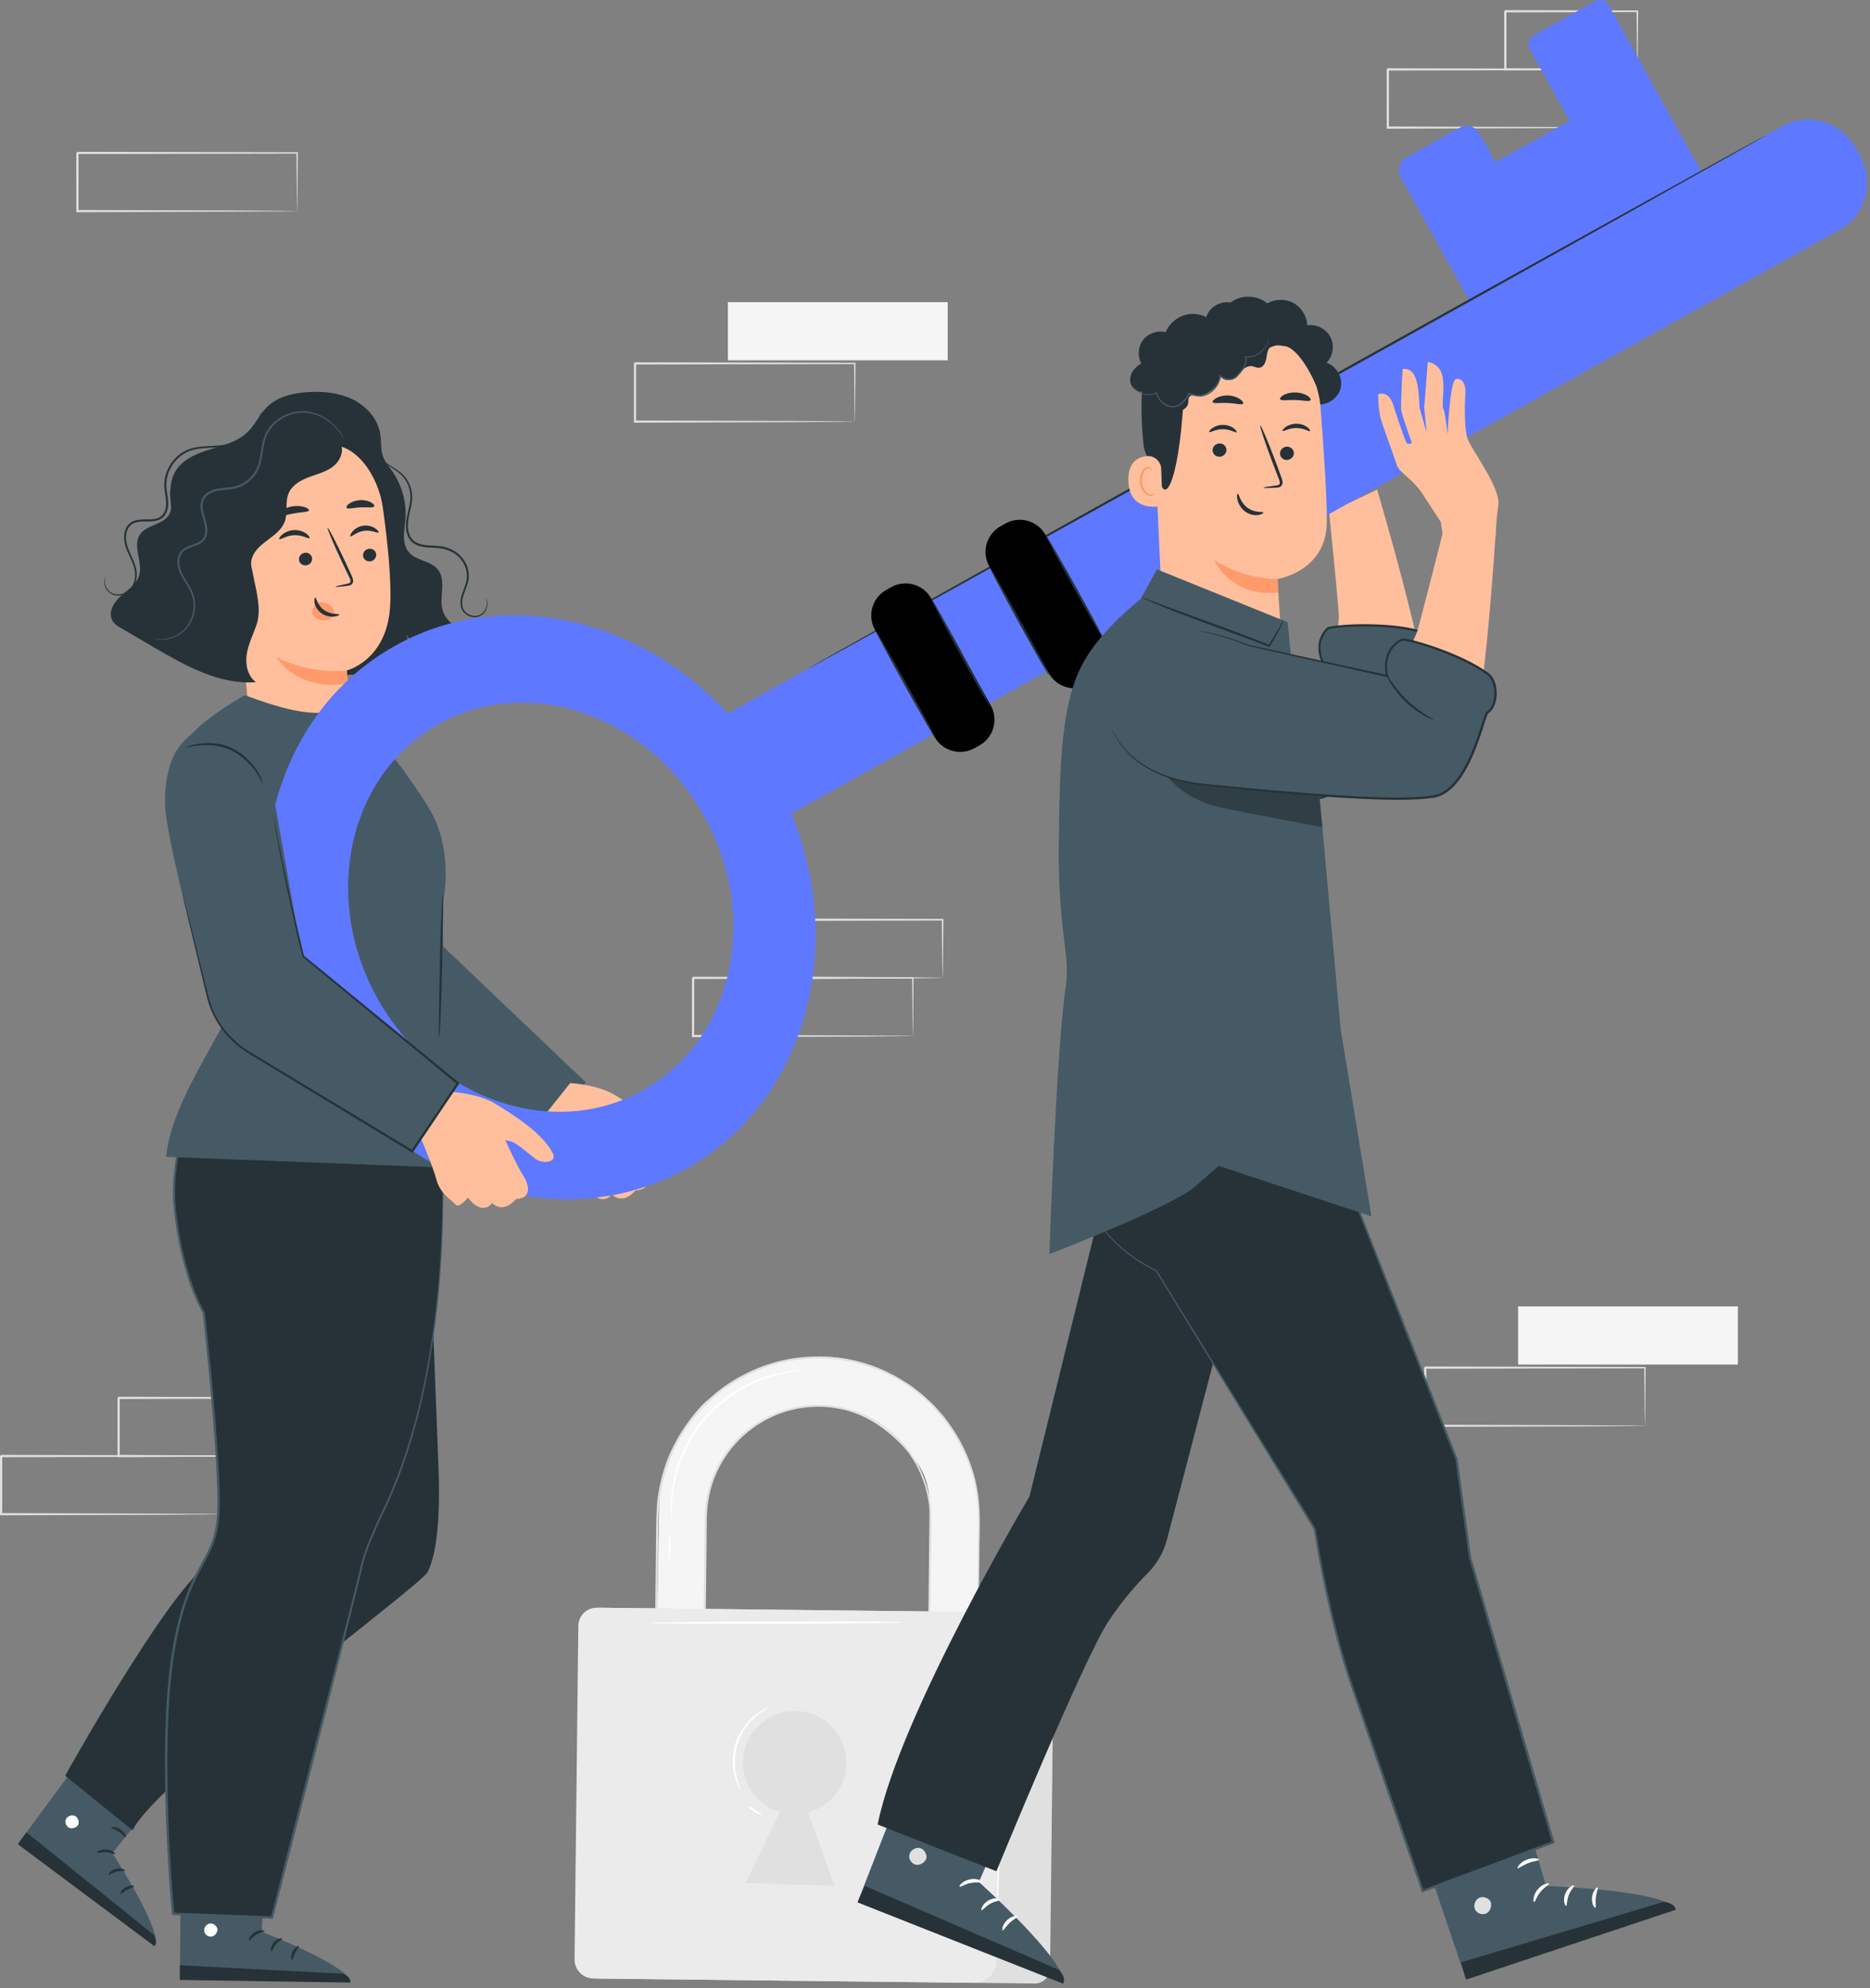 <svg width="414" height="440" viewBox="0 0 414 440" fill="none" xmlns="http://www.w3.org/2000/svg">
<rect x="0" y="0" width="414" height="440" fill="#808080" stroke="none"/>
<path d="M216.091 394.729L205.066 399.458L205.807 334.203C206.152 326.397 202.558 323.064 200.606 320.844C182.901 300.712 156.49 315.314 156.258 335.731L155.596 394.042L144.883 393.92L145.948 332.901C146.026 326.026 151.366 314.105 156.756 309.836C186.553 286.233 217.046 310.622 216.753 336.418L216.091 394.729Z" fill="#F5F5F5"/>
<path d="M216.091 394.729C216.091 394.729 216.083 394.328 216.086 393.563C216.09 392.79 216.097 391.659 216.105 390.178C216.128 387.202 216.163 382.831 216.207 377.205C216.256 371.581 216.317 364.704 216.387 356.721C216.425 352.732 216.466 348.467 216.508 343.945C216.466 339.432 216.916 334.614 215.992 329.679C215.137 324.748 213.058 319.79 209.856 315.37C209.448 314.823 209.057 314.258 208.631 313.717C208.173 313.202 207.712 312.685 207.249 312.165C206.369 311.08 205.256 310.205 204.24 309.217C203.723 308.731 203.123 308.338 202.565 307.891C201.984 307.474 201.454 306.978 200.824 306.621C199.59 305.871 198.392 305.032 197.044 304.435C194.453 303.031 191.565 302.166 188.628 301.42C187.879 301.297 187.126 301.174 186.371 301.05L185.236 300.864C184.854 300.825 184.469 300.813 184.084 300.786C183.314 300.739 182.542 300.691 181.766 300.644C180.99 300.631 180.211 300.694 179.429 300.716C173.167 300.934 166.833 303.075 161.348 306.739C158.604 308.587 156.151 310.896 153.944 313.455C151.786 316.066 150.023 319.026 148.615 322.181C147.26 325.368 146.427 328.787 145.994 332.285C145.695 335.792 145.775 339.398 145.706 343.011C145.543 357.481 145.375 372.464 145.203 387.809C145.18 389.858 145.156 391.9 145.133 393.926L144.885 393.672C148.529 393.714 152.119 393.754 155.598 393.794L155.345 394.041C155.479 382.443 155.61 371.097 155.737 360.071C155.801 354.558 155.865 349.126 155.927 343.782C155.958 341.11 155.989 338.46 156.02 335.834C156.087 333.184 156.512 330.569 157.313 328.09C158.995 323.163 162.137 318.85 166.174 315.896C166.688 315.542 167.161 315.128 167.706 314.827L169.306 313.88C170.421 313.352 171.51 312.765 172.681 312.403C173.819 311.948 175.011 311.695 176.184 311.406C176.775 311.283 177.377 311.227 177.97 311.135L178.861 311.01L179.757 310.974C182.143 310.78 184.507 311.102 186.781 311.562C189.051 312.094 191.2 312.947 193.202 314.012C197.14 316.243 200.443 319.386 202.605 323.078C203.764 324.881 204.514 326.866 205.179 328.821C205.706 330.819 206.122 332.825 206.166 334.828C206.185 335.327 206.203 335.825 206.222 336.319C206.216 336.811 206.21 337.3 206.204 337.788C206.192 338.763 206.18 339.728 206.168 340.685C206.144 342.598 206.12 344.475 206.097 346.315C206.003 353.674 205.916 360.438 205.838 366.538C205.67 378.729 205.539 388.266 205.452 394.608L205.379 394.534C209.019 394.594 211.687 394.639 213.457 394.668C214.336 394.685 214.989 394.699 215.434 394.707C215.869 394.717 216.091 394.729 216.091 394.729C216.091 394.729 215.887 394.736 215.458 394.736C215.017 394.735 214.369 394.733 213.498 394.731C211.719 394.72 209.037 394.704 205.377 394.681H205.303L205.304 394.607C205.361 388.264 205.446 378.727 205.555 366.535C205.616 360.435 205.683 353.67 205.756 346.311C205.775 344.471 205.794 342.594 205.813 340.68C205.823 339.723 205.833 338.758 205.843 337.783C205.848 337.296 205.853 336.806 205.858 336.314C205.839 335.826 205.819 335.336 205.799 334.844C205.753 332.871 205.337 330.896 204.815 328.929C204.155 327.006 203.415 325.052 202.269 323.28C200.134 319.649 196.877 316.562 193.001 314.373C191.031 313.329 188.916 312.493 186.684 311.973C184.448 311.525 182.124 311.21 179.779 311.405L178.898 311.441L178.023 311.566C177.44 311.658 176.849 311.713 176.269 311.835C175.117 312.121 173.946 312.369 172.829 312.819C171.679 313.175 170.611 313.754 169.516 314.273L167.945 315.205C167.409 315.501 166.946 315.909 166.442 316.257C162.48 319.162 159.4 323.402 157.754 328.237C156.97 330.671 156.557 333.234 156.492 335.839C156.463 338.465 156.434 341.115 156.405 343.787C156.346 349.131 156.286 354.564 156.225 360.076C156.102 371.102 155.975 382.448 155.845 394.046L155.842 394.296L155.592 394.293C152.113 394.254 148.523 394.213 144.879 394.172L144.628 394.169L144.631 393.918C144.654 391.893 144.677 389.85 144.701 387.801C144.877 372.456 145.049 357.474 145.215 343.003C145.287 339.383 145.205 335.809 145.511 332.232C145.951 328.686 146.799 325.22 148.174 321.991C149.603 318.793 151.393 315.795 153.581 313.152C155.819 310.561 158.306 308.225 161.088 306.355C166.647 302.648 173.068 300.488 179.407 300.274C180.199 300.253 180.988 300.191 181.773 300.205L184.462 300.373C184.955 300.429 185.448 300.485 185.941 300.541L188.188 300.912C188.533 300.985 188.879 301.058 189.225 301.131C192.022 301.86 194.759 302.721 197.23 304.063C198.592 304.67 199.804 305.52 201.051 306.281C201.687 306.644 202.223 307.146 202.81 307.568C203.374 308.021 203.979 308.42 204.502 308.912C205.529 309.912 206.651 310.801 207.539 311.898C208.006 312.425 208.471 312.949 208.933 313.47C209.363 314.017 209.758 314.589 210.169 315.143C213.398 319.617 215.487 324.632 216.34 329.615C217.263 334.612 216.796 339.454 216.825 343.978C216.765 348.516 216.709 352.795 216.656 356.798C216.545 364.791 216.449 371.678 216.371 377.309C216.288 382.919 216.223 387.278 216.179 390.245C216.154 391.712 216.135 392.833 216.122 393.598C216.107 394.352 216.091 394.729 216.091 394.729Z" fill="#E0E0E0"/>
<path d="M229.039 439.005L131.743 437.9L132.675 355.833L229.628 356.934C231.696 356.957 233.353 358.653 233.33 360.721L232.48 435.643C232.458 437.521 230.918 439.026 229.039 439.005Z" fill="#E0E0E0"/>
<path d="M215.6 438.852L131.35 437.896C129.031 437.87 127.172 435.968 127.198 433.649L128.036 359.845C128.062 357.601 129.901 355.802 132.146 355.828L217.439 356.796C219.683 356.821 221.482 358.661 221.456 360.906L220.627 433.939C220.596 436.683 218.345 438.884 215.6 438.852Z" fill="#EBEBEB"/>
<path d="M187.391 390.261C187.464 383.816 182.202 378.553 175.711 378.674C169.655 378.786 164.594 383.847 164.475 389.903C164.371 395.183 167.869 399.637 172.682 401.068L165.026 416.792L184.773 417.379L178.933 401.14C183.747 399.826 187.331 395.498 187.391 390.261Z" fill="#E0E0E0"/>
<path d="M220.717 431.202C220.578 431.2 220.689 416.908 220.965 399.284C221.24 381.654 221.576 367.368 221.715 367.37C221.853 367.372 221.743 381.661 221.467 399.291C221.191 416.915 220.856 431.204 220.717 431.202Z" fill="#FAFAFA"/>
<path d="M199.881 359.083C199.881 359.222 187.305 359.358 171.796 359.388C156.281 359.418 143.707 359.33 143.707 359.191C143.707 359.053 156.28 358.916 171.795 358.886C187.304 358.856 199.881 358.944 199.881 359.083Z" fill="white"/>
<path d="M164.033 396.166C164.006 396.181 163.827 395.933 163.566 395.446C163.304 394.961 162.982 394.223 162.709 393.27C162.152 391.384 161.91 388.519 162.894 385.613C163.882 382.708 165.819 380.582 167.409 379.425C168.207 378.836 168.91 378.446 169.414 378.221C169.917 377.994 170.21 377.906 170.222 377.934C170.265 378.019 169.129 378.484 167.627 379.705C166.133 380.904 164.317 382.987 163.369 385.775C162.425 388.564 162.597 391.321 163.053 393.182C163.5 395.065 164.118 396.125 164.033 396.166Z" fill="white"/>
<path d="M168.499 401.648C168.426 401.766 167.753 401.479 166.997 401.009C166.24 400.538 165.686 400.061 165.76 399.943C165.833 399.825 166.506 400.112 167.263 400.583C168.019 401.053 168.573 401.53 168.499 401.648Z" fill="white"/>
<path d="M178.055 303.281C178.057 303.325 177.365 303.376 176.125 303.533C174.885 303.686 173.1 304.004 170.963 304.639C166.712 305.87 160.988 308.722 156.469 313.84C151.955 318.966 149.842 325.003 149.154 329.374C148.792 331.574 148.7 333.385 148.704 334.634C148.704 335.883 148.74 336.577 148.696 336.58C148.679 336.581 148.652 336.41 148.617 336.081C148.591 335.752 148.518 335.266 148.508 334.638C148.445 333.382 148.483 331.552 148.803 329.319C149.409 324.885 151.499 318.724 156.092 313.508C160.691 308.299 166.541 305.454 170.864 304.298C173.039 303.7 174.85 303.433 176.104 303.339C176.729 303.269 177.22 303.282 177.55 303.266C177.88 303.259 178.054 303.264 178.055 303.281Z" fill="white"/>
<path d="M148.18 345.425C148.041 345.422 147.957 344.086 147.992 342.44C148.027 340.794 148.167 339.463 148.306 339.466C148.444 339.469 148.529 340.805 148.494 342.451C148.459 344.096 148.319 345.428 148.18 345.425Z" fill="white"/>
<path d="M209.811 66.879H161.158V79.75H209.811V66.879Z" fill="#F5F5F5"/>
<path d="M189.238 93.307C189.233 93.302 189.228 93.223 189.223 93.073C189.219 92.901 189.214 92.684 189.207 92.413C189.198 91.807 189.186 90.963 189.17 89.88C189.15 87.658 189.122 84.464 189.087 80.436L189.238 80.587C178.129 80.609 160.462 80.645 140.588 80.684C140.698 80.574 140.338 80.931 140.833 80.436V80.439V80.446V80.459V80.485V80.537V80.641V80.848V81.262V82.087C140.833 82.636 140.833 83.183 140.833 83.729C140.833 84.82 140.832 85.903 140.832 86.977C140.831 89.125 140.829 91.238 140.828 93.308L140.586 93.066C154.44 93.11 166.563 93.148 175.257 93.176C179.588 93.205 183.063 93.229 185.491 93.245C186.672 93.259 187.596 93.269 188.258 93.277C188.556 93.284 188.794 93.289 188.982 93.293C189.146 93.297 189.233 93.302 189.238 93.307C189.243 93.312 189.167 93.317 189.013 93.323C188.833 93.327 188.605 93.332 188.319 93.339C187.67 93.347 186.762 93.357 185.604 93.371C183.19 93.387 179.733 93.411 175.426 93.44C166.689 93.468 154.507 93.506 140.586 93.55L140.344 93.551V93.308C140.343 91.238 140.341 89.125 140.34 86.977C140.34 85.903 140.339 84.82 140.339 83.729C140.339 83.184 140.339 82.636 140.339 82.087V81.262V80.848V80.641V80.537V80.485V80.459V80.446V80.439V80.436C140.835 79.94 140.478 80.299 140.59 80.188C160.464 80.228 178.131 80.263 189.24 80.285H189.392L189.391 80.436C189.355 84.502 189.327 87.726 189.308 89.97C189.292 91.038 189.28 91.872 189.271 92.469C189.265 92.729 189.259 92.937 189.255 93.103C189.248 93.243 189.243 93.312 189.238 93.307Z" fill="#E0E0E0"/>
<path d="M384.749 289.139H336.096V302.01H384.749V289.139Z" fill="#F5F5F5"/>
<path d="M364.176 315.567C364.171 315.562 364.166 315.483 364.161 315.333C364.157 315.161 364.152 314.944 364.145 314.673C364.136 314.067 364.124 313.223 364.109 312.14C364.089 309.918 364.061 306.724 364.026 302.696L364.177 302.847C353.068 302.869 335.401 302.904 315.527 302.944C315.637 302.834 315.277 303.191 315.772 302.697V302.7V302.707V302.72V302.746V302.798V302.902V303.109V303.523V304.348C315.772 304.897 315.772 305.444 315.772 305.99C315.772 307.081 315.771 308.164 315.771 309.238C315.77 311.386 315.768 313.499 315.767 315.569L315.525 315.327C329.379 315.371 341.502 315.41 350.196 315.437C354.527 315.466 358.002 315.49 360.43 315.506C361.611 315.52 362.535 315.53 363.197 315.538C363.495 315.545 363.733 315.55 363.921 315.554C364.084 315.556 364.171 315.561 364.176 315.567C364.181 315.572 364.105 315.577 363.951 315.583C363.771 315.587 363.543 315.592 363.257 315.599C362.608 315.607 361.701 315.617 360.542 315.631C358.128 315.647 354.671 315.671 350.364 315.7C341.627 315.728 329.445 315.766 315.524 315.81L315.282 315.811V315.568C315.281 313.498 315.279 311.385 315.278 309.237C315.278 308.163 315.277 307.08 315.277 305.989C315.277 305.444 315.277 304.896 315.277 304.347V303.522V303.108V302.901V302.797V302.745V302.719V302.706V302.699V302.696C315.773 302.2 315.416 302.558 315.528 302.448C335.402 302.488 353.069 302.523 364.178 302.545H364.33L364.329 302.696C364.293 306.762 364.265 309.986 364.246 312.23C364.23 313.298 364.218 314.132 364.209 314.729C364.203 314.989 364.197 315.197 364.193 315.363C364.186 315.503 364.181 315.572 364.176 315.567Z" fill="#E0E0E0"/>
<path d="M65.795 46.72C65.79 46.715 65.785 46.636 65.78 46.486C65.776 46.314 65.771 46.097 65.764 45.826C65.755 45.22 65.743 44.376 65.727 43.293C65.707 41.071 65.679 37.877 65.644 33.849L65.795 34C54.686 34.022 37.019 34.057 17.145 34.097C17.255 33.987 16.895 34.344 17.39 33.85V33.853V33.86V33.873V33.899V33.951V34.055V34.262V34.676V35.501C17.39 36.05 17.39 36.597 17.39 37.143C17.39 38.234 17.389 39.317 17.389 40.391C17.388 42.539 17.386 44.652 17.385 46.722L17.143 46.48C30.997 46.524 43.12 46.562 51.814 46.59C56.145 46.619 59.62 46.643 62.048 46.659C63.229 46.673 64.153 46.683 64.815 46.691C65.113 46.698 65.351 46.703 65.539 46.707C65.703 46.709 65.79 46.714 65.795 46.72C65.8 46.725 65.724 46.73 65.57 46.736C65.39 46.74 65.162 46.745 64.876 46.751C64.227 46.759 63.32 46.769 62.161 46.783C59.747 46.799 56.29 46.823 51.983 46.852C43.246 46.88 31.064 46.918 17.143 46.962L16.901 46.963V46.72C16.9 44.65 16.898 42.537 16.897 40.389C16.897 39.315 16.896 38.232 16.896 37.141C16.896 36.596 16.896 36.048 16.896 35.499V34.674V34.26V34.053V33.949V33.898V33.872V33.859V33.852V33.849C17.392 33.353 17.035 33.711 17.147 33.601C37.021 33.641 54.688 33.676 65.797 33.698H65.949L65.948 33.849C65.912 37.915 65.884 41.139 65.865 43.383C65.849 44.451 65.837 45.285 65.828 45.882C65.822 46.142 65.816 46.35 65.812 46.516C65.805 46.656 65.8 46.725 65.795 46.72Z" fill="#E0E0E0"/>
<path d="M355.899 28.236C355.894 28.231 355.889 28.152 355.884 28.002C355.88 27.83 355.875 27.613 355.868 27.342C355.859 26.736 355.847 25.892 355.831 24.809C355.811 22.587 355.783 19.393 355.748 15.365L355.899 15.516C344.79 15.538 327.123 15.573 307.249 15.613C307.359 15.503 306.999 15.86 307.494 15.365V15.368V15.375V15.388V15.414V15.466V15.57V15.777V16.191V17.016C307.494 17.565 307.494 18.113 307.494 18.658C307.494 19.749 307.493 20.832 307.493 21.906C307.492 24.054 307.49 26.167 307.489 28.237L307.247 27.995C321.101 28.039 333.224 28.078 341.918 28.105C346.249 28.134 349.724 28.158 352.152 28.174C353.333 28.188 354.257 28.198 354.919 28.206C355.217 28.212 355.455 28.218 355.643 28.221C355.807 28.225 355.894 28.231 355.899 28.236C355.904 28.241 355.828 28.247 355.674 28.252C355.494 28.256 355.266 28.261 354.98 28.268C354.331 28.276 353.424 28.286 352.265 28.3C349.851 28.316 346.394 28.34 342.087 28.369C333.35 28.397 321.168 28.435 307.247 28.479L307.005 28.48V28.237C307.004 26.167 307.002 24.054 307.001 21.906C307.001 20.832 307 19.749 307 18.658C307 18.113 307 17.565 307 17.016V16.191V15.777V15.57V15.466V15.414V15.388V15.375V15.368V15.365C307.496 14.869 307.139 15.227 307.251 15.117C327.125 15.157 344.792 15.192 355.901 15.214H356.053L356.052 15.365C356.016 19.431 355.988 22.656 355.969 24.899C355.953 25.967 355.941 26.801 355.932 27.398C355.925 27.658 355.92 27.866 355.916 28.032C355.909 28.172 355.904 28.241 355.899 28.236Z" fill="#E0E0E0"/>
<path d="M362.496 15.365C362.49 15.359 362.484 15.276 362.477 15.12C362.472 14.935 362.465 14.711 362.458 14.438C362.447 13.805 362.432 12.944 362.414 11.857C362.391 9.6 362.358 6.413 362.318 2.494L362.496 2.672C354.923 2.69 344.621 2.715 333.266 2.742C333.043 2.963 333.565 2.44 333.512 2.495V2.498V2.505V2.518V2.544V2.597V2.703V2.914V3.336V4.177C333.512 4.736 333.512 5.293 333.511 5.846C333.51 6.952 333.51 8.045 333.509 9.122C333.506 11.275 333.503 13.363 333.5 15.363L333.264 15.127C341.703 15.172 348.968 15.211 354.175 15.239C356.743 15.267 358.801 15.288 360.266 15.304C360.95 15.316 361.495 15.326 361.909 15.334C362.286 15.345 362.486 15.355 362.496 15.365C362.506 15.375 362.324 15.384 361.965 15.394C361.564 15.401 361.035 15.411 360.371 15.424C358.919 15.44 356.879 15.462 354.333 15.489C349.086 15.517 341.766 15.556 333.263 15.601L333.027 15.602V15.365C333.024 13.365 333.021 11.277 333.018 9.124C333.017 8.047 333.017 6.954 333.016 5.848C333.016 5.295 333.016 4.738 333.015 4.179V3.338V2.916V2.705V2.598V2.545V2.518V2.505V2.498V2.495C332.961 2.547 333.485 2.024 333.265 2.246C344.62 2.273 354.922 2.298 362.495 2.316H362.675L362.673 2.494C362.633 6.459 362.6 9.683 362.577 11.966C362.558 13.036 362.543 13.883 362.533 14.507C362.52 15.082 362.508 15.377 362.496 15.365Z" fill="#E0E0E0"/>
<path d="M48.899 335.133C48.894 335.128 48.889 335.049 48.884 334.899C48.88 334.727 48.875 334.51 48.868 334.239C48.859 333.633 48.847 332.789 48.831 331.706C48.811 329.484 48.783 326.29 48.748 322.262L48.899 322.413C37.79 322.435 20.123 322.47 0.249 322.51C0.359 322.4 -0.001 322.757 0.494 322.262V322.265V322.272V322.285V322.311V322.363V322.466V322.673V323.087V323.912C0.494 324.461 0.494 325.009 0.494 325.554C0.494 326.645 0.493 327.728 0.493 328.802C0.492 330.95 0.49 333.063 0.489 335.133L0.247 334.891C14.101 334.935 26.224 334.974 34.918 335.001C39.249 335.03 42.724 335.054 45.152 335.07C46.333 335.084 47.258 335.094 47.919 335.102C48.217 335.108 48.455 335.114 48.643 335.118C48.808 335.122 48.894 335.127 48.899 335.133C48.904 335.138 48.828 335.143 48.674 335.149C48.494 335.153 48.266 335.158 47.98 335.165C47.331 335.173 46.424 335.183 45.265 335.197C42.851 335.213 39.394 335.237 35.087 335.266C26.35 335.294 14.168 335.332 0.247 335.376L0.005 335.377V335.134C0.004 333.064 0.002 330.951 0.001 328.803C0.001 327.729 0 326.646 0 325.555C0 325.01 0 324.462 0 323.913V323.088V322.674V322.467V322.364V322.312V322.286V322.273V322.266V322.263C0.496 321.767 0.139 322.125 0.251 322.015C20.125 322.055 37.792 322.09 48.901 322.112H49.053L49.052 322.263C49.016 326.329 48.988 329.554 48.969 331.797C48.953 332.865 48.941 333.699 48.932 334.296C48.925 334.556 48.92 334.764 48.916 334.93C48.909 335.069 48.904 335.138 48.899 335.133Z" fill="#E0E0E0"/>
<path d="M55.496 322.262C55.49 322.256 55.484 322.173 55.477 322.017C55.472 321.832 55.465 321.608 55.458 321.335C55.447 320.702 55.432 319.841 55.414 318.754C55.391 316.497 55.358 313.31 55.318 309.391L55.496 309.569C47.923 309.587 37.621 309.612 26.266 309.639C26.043 309.86 26.565 309.337 26.512 309.392V309.395V309.402V309.415V309.441V309.494V309.6V309.811V310.233V311.074C26.512 311.634 26.512 312.19 26.511 312.743C26.51 313.849 26.509 314.942 26.509 316.019C26.506 318.172 26.503 320.26 26.5 322.26L26.264 322.024C34.703 322.069 41.968 322.108 47.175 322.136C49.743 322.163 51.801 322.185 53.266 322.201C53.95 322.213 54.495 322.223 54.909 322.231C55.285 322.242 55.486 322.252 55.496 322.262C55.506 322.272 55.324 322.281 54.965 322.291C54.564 322.298 54.035 322.308 53.371 322.321C51.919 322.337 49.879 322.359 47.334 322.386C42.087 322.414 34.767 322.453 26.264 322.498L26.028 322.499V322.262C26.025 320.262 26.022 318.174 26.019 316.021C26.018 314.944 26.018 313.851 26.017 312.745C26.017 312.192 26.017 311.635 26.016 311.076V310.235V309.813V309.602V309.496V309.443V309.417V309.404V309.397V309.394C25.962 309.446 26.486 308.923 26.266 309.145C37.621 309.172 47.923 309.197 55.496 309.215H55.676L55.674 309.393C55.634 313.358 55.601 316.582 55.578 318.865C55.559 319.935 55.544 320.782 55.534 321.406C55.52 321.979 55.508 322.274 55.496 322.262Z" fill="#E0E0E0"/>
<path d="M202.096 229.301C202.091 229.296 202.086 229.217 202.081 229.067C202.077 228.895 202.072 228.678 202.065 228.407C202.056 227.801 202.044 226.957 202.028 225.874C202.008 223.652 201.98 220.458 201.945 216.43L202.096 216.581C190.987 216.603 173.32 216.638 153.446 216.678C153.556 216.568 153.196 216.925 153.691 216.43V216.433V216.44V216.453V216.479V216.531V216.635V216.842V217.256V218.081C153.691 218.63 153.691 219.178 153.691 219.723C153.691 220.814 153.69 221.897 153.69 222.971C153.689 225.119 153.687 227.232 153.686 229.302L153.444 229.06C167.298 229.104 179.421 229.143 188.115 229.17C192.446 229.199 195.921 229.223 198.349 229.239C199.53 229.253 200.454 229.263 201.116 229.271C201.414 229.277 201.652 229.283 201.84 229.287C202.004 229.29 202.09 229.295 202.096 229.301C202.101 229.306 202.025 229.311 201.871 229.317C201.691 229.321 201.463 229.326 201.177 229.333C200.528 229.341 199.62 229.351 198.462 229.365C196.048 229.381 192.591 229.405 188.284 229.434C179.547 229.462 167.365 229.5 153.444 229.544L153.202 229.545V229.302C153.201 227.232 153.199 225.119 153.198 222.971C153.198 221.897 153.197 220.814 153.197 219.723C153.197 219.178 153.197 218.63 153.197 218.081V217.256V216.842V216.635V216.531V216.479V216.453V216.44V216.433V216.43C153.693 215.934 153.336 216.293 153.448 216.182C173.322 216.222 190.989 216.257 202.098 216.279H202.25L202.249 216.43C202.213 220.496 202.185 223.721 202.166 225.964C202.15 227.032 202.138 227.866 202.129 228.463C202.122 228.723 202.117 228.931 202.113 229.097C202.106 229.237 202.101 229.306 202.096 229.301Z" fill="#E0E0E0"/>
<path d="M208.692 216.43C208.686 216.424 208.68 216.341 208.673 216.185C208.668 216 208.661 215.776 208.654 215.503C208.643 214.87 208.628 214.009 208.61 212.922C208.587 210.665 208.554 207.478 208.514 203.559L208.692 203.737C201.119 203.755 190.817 203.78 179.462 203.807C179.239 204.028 179.761 203.505 179.708 203.56V203.563V203.57V203.583V203.609V203.662V203.768V203.98V204.402V205.243C179.708 205.803 179.708 206.359 179.707 206.912C179.706 208.018 179.706 209.111 179.705 210.188C179.702 212.341 179.699 214.429 179.696 216.429L179.46 216.193C187.899 216.238 195.164 216.277 200.371 216.305C202.939 216.332 204.997 216.354 206.462 216.37C207.146 216.382 207.691 216.392 208.105 216.4C208.482 216.41 208.682 216.42 208.692 216.43C208.702 216.44 208.52 216.449 208.161 216.459C207.76 216.466 207.231 216.476 206.567 216.489C205.115 216.505 203.075 216.527 200.529 216.554C195.282 216.582 187.962 216.621 179.459 216.666L179.223 216.667V216.43C179.22 214.43 179.217 212.342 179.214 210.189C179.213 209.112 179.212 208.019 179.212 206.913C179.212 206.36 179.212 205.803 179.211 205.244V204.403V203.981V203.769V203.663V203.61V203.584V203.571V203.564V203.561C179.157 203.613 179.681 203.09 179.461 203.312C190.816 203.339 201.118 203.364 208.691 203.382L208.871 203.383L208.869 203.561C208.829 207.526 208.796 210.75 208.773 213.033C208.754 214.103 208.739 214.95 208.729 215.574C208.717 216.146 208.705 216.442 208.692 216.43Z" fill="#E0E0E0"/>
<path d="M21.959 383.706L3.984 408.119L34.243 430.638C36.217 427.615 24.881 410.162 24.881 410.162L37.039 394.993L21.959 383.706Z" fill="#455A64"/>
<path d="M16.501 401.888C15.796 401.612 14.902 401.97 14.597 402.662C14.293 403.355 14.648 404.268 15.348 404.556C16.048 404.844 17.135 404.448 17.36 403.725C17.585 403.002 17.109 401.953 16.36 401.842" fill="white"/>
<path d="M3.944 408.168L5.857 405.545L34.128 428.309C34.128 428.309 35.029 429.904 34.165 430.733L3.944 408.168Z" fill="#263238"/>
<path d="M25.487 410.373C25.372 410.517 24.584 410.034 23.503 409.968C22.424 409.874 21.573 410.235 21.481 410.075C21.366 409.945 22.244 409.226 23.551 409.328C24.857 409.42 25.62 410.261 25.487 410.373Z" fill="#263238"/>
<path d="M27.684 414.047C27.611 414.216 26.784 413.991 25.817 414.242C24.843 414.465 24.213 415.047 24.071 414.931C23.915 414.851 24.457 413.909 25.665 413.62C26.87 413.319 27.785 413.904 27.684 414.047Z" fill="#263238"/>
<path d="M26.659 419.187C26.501 419.119 26.845 418.227 27.827 417.7C28.805 417.166 29.74 417.365 29.71 417.535C29.703 417.719 28.931 417.819 28.132 418.264C27.323 418.69 26.817 419.282 26.659 419.187Z" fill="#263238"/>
<path d="M27.874 406.608C27.712 406.697 27.186 405.988 26.308 405.423C25.442 404.84 24.583 404.637 24.601 404.453C24.595 404.282 25.636 404.208 26.661 404.887C27.69 405.56 28.033 406.546 27.874 406.608Z" fill="#263238"/>
<path d="M95.113 281.564C95.661 284.625 96.512 310.656 97.063 324.383C97.614 338.111 96.243 344.872 94.675 347.945C93.106 351.018 33.893 394.66 29.386 405.109L14.429 393.02C14.429 393.02 36.386 353.522 45.811 346.351C55.236 339.18 73.232 332.578 73.232 332.578L68.11 257.383L92.697 256.043L95.113 281.564Z" fill="#263238"/>
<path d="M40.087 407.836L39.825 438.151L77.54 438.67C77.369 435.064 57.957 427.562 57.957 427.562L58.922 408.145L40.087 407.836Z" fill="#455A64"/>
<path d="M46.317 425.768C45.584 425.957 45.069 426.771 45.228 427.511C45.387 428.251 46.21 428.782 46.946 428.606C47.681 428.429 48.331 427.472 48.089 426.754C47.848 426.037 46.847 425.466 46.176 425.814" fill="white"/>
<path d="M39.82 438.215L39.833 434.969L76.081 436.852C76.081 436.852 77.745 437.617 77.531 438.795L39.82 438.215Z" fill="#263238"/>
<path d="M58.57 427.38C58.561 427.564 57.639 427.635 56.725 428.215C55.795 428.771 55.318 429.562 55.149 429.487C54.98 429.449 55.27 428.352 56.389 427.669C57.502 426.976 58.612 427.211 58.57 427.38Z" fill="#263238"/>
<path d="M62.503 429.07C62.543 429.249 61.741 429.551 61.105 430.322C60.446 431.074 60.277 431.914 60.094 431.903C59.921 431.93 59.808 430.849 60.617 429.906C61.417 428.957 62.502 428.894 62.503 429.07Z" fill="#263238"/>
<path d="M64.685 433.836C64.517 433.873 64.273 432.949 64.76 431.947C65.24 430.941 66.114 430.555 66.19 430.71C66.292 430.863 65.725 431.396 65.338 432.225C64.932 433.044 64.868 433.82 64.685 433.836Z" fill="#263238"/>
<path d="M58.299 422.93C58.219 423.097 57.378 422.831 56.336 422.887C55.293 422.922 54.478 423.26 54.384 423.101C54.279 422.966 55.079 422.296 56.308 422.246C57.535 422.189 58.391 422.787 58.299 422.93Z" fill="#263238"/>
<path d="M97.837 252.935C97.837 254.71 100.705 299.513 86.06 331.909C86.06 331.909 80.986 342.045 80.098 346.482C79.21 350.92 60.219 424.386 60.219 424.386L38.321 423.587C38.321 423.587 34.815 386.774 38.365 365.472C41.915 344.17 48.398 346.656 48.398 332.898C48.398 319.14 45.13 290.608 45.13 290.608C45.13 290.608 40.346 282.813 38.716 267.708C37.391 255.434 43.164 242.289 43.164 242.289L48.879 232.176L97.187 229.644L97.837 252.935Z" fill="#263238"/>
<path d="M97.837 252.935C97.837 252.935 97.843 252.419 97.825 251.411C97.803 250.392 97.772 248.894 97.73 246.931C97.632 242.978 97.489 237.158 97.304 229.643L97.301 229.524L97.182 229.53C85.312 230.133 68.82 230.971 48.87 231.985L48.765 231.99L48.713 232.082C46.936 235.219 44.991 238.652 42.987 242.189L42.981 242.2L42.977 242.208C41.539 245.691 40.376 249.395 39.534 253.29C38.675 257.177 38.198 261.276 38.328 265.477C38.595 269.672 39.278 273.908 40.294 278.17C41.355 282.415 42.708 286.704 44.924 290.735L44.89 290.636C45.719 298.1 46.484 305.83 47.135 313.788C47.456 317.767 47.741 321.804 47.938 325.895C48.038 327.94 48.111 329.999 48.127 332.068C48.163 333.106 48.086 334.133 48.067 335.17C47.96 336.197 47.909 337.238 47.683 338.251C47.322 340.295 46.586 342.257 45.61 344.123C44.64 345.993 43.552 347.843 42.64 349.797C40.78 353.696 39.577 357.912 38.706 362.199C36.962 370.801 36.61 379.741 36.513 388.743C36.475 400.639 37.076 412.313 38.056 423.611L38.076 423.842L38.31 423.851C45.772 424.122 53.082 424.387 60.208 424.645L60.417 424.653L60.469 424.451C66.813 399.84 72.735 376.84 77.952 356.158C78.594 353.569 79.227 351.018 79.85 348.504C80.171 347.237 80.384 345.974 80.774 344.778C81.156 343.572 81.602 342.392 82.064 341.229C83.002 338.909 84.014 336.66 85.047 334.468C85.309 333.922 85.569 333.378 85.829 332.837C86.101 332.304 86.357 331.756 86.569 331.197C87.021 330.091 87.47 328.995 87.914 327.91C91.367 319.183 93.4 310.71 94.83 302.976C97.632 287.468 98.003 274.849 98.132 266.241C98.187 257.616 97.837 252.935 97.837 252.935C97.837 252.935 97.832 253.228 97.844 253.803C97.859 254.388 97.881 255.24 97.91 256.357C97.972 258.605 98.005 261.933 97.953 266.241C97.768 274.841 97.345 287.447 94.503 302.918C93.055 310.631 91.004 319.082 87.547 327.763C87.103 328.842 86.655 329.931 86.203 331.03C85.991 331.587 85.739 332.122 85.464 332.66C85.203 333.202 84.941 333.747 84.677 334.294C83.638 336.489 82.619 338.742 81.672 341.072C81.206 342.24 80.754 343.427 80.365 344.651C79.963 345.881 79.745 347.161 79.427 348.403C78.8 350.914 78.164 353.463 77.518 356.049C72.207 376.707 66.295 399.708 59.967 424.322L60.228 424.128C53.102 423.866 45.793 423.598 38.331 423.323L38.585 423.563C37.611 412.288 37.012 400.619 37.05 388.748C37.147 379.763 37.498 370.85 39.229 362.307C40.094 358.044 41.284 353.873 43.119 350.023C44.02 348.091 45.097 346.259 46.079 344.363C47.068 342.472 47.83 340.44 48.198 338.348C48.428 337.308 48.48 336.25 48.588 335.203C48.607 334.154 48.683 333.102 48.647 332.065C48.63 329.985 48.555 327.92 48.454 325.871C48.253 321.772 47.965 317.73 47.641 313.748C46.983 305.783 46.21 298.053 45.372 290.582L45.367 290.535L45.338 290.482C43.173 286.554 41.803 282.264 40.75 278.058C39.735 273.834 39.049 269.595 38.779 265.458C38.645 261.308 39.109 257.242 39.957 253.381C40.784 249.515 41.94 245.816 43.354 242.373L43.345 242.391C45.341 238.85 47.279 235.412 49.049 232.272L48.892 232.369C68.839 231.292 85.327 230.402 97.196 229.761L97.074 229.648C97.308 237.161 97.489 242.979 97.612 246.932C97.68 248.895 97.731 250.392 97.767 251.411C97.802 252.419 97.837 252.935 97.837 252.935Z" fill="#455A64"/>
<path d="M82.126 161.177C82.126 161.177 69.08 158.875 70.34 175.608C71.095 185.627 74.036 202.765 75.666 213.723C76.229 217.509 77.465 224.292 82.474 228.272L118.374 253.118L129.704 239.572L97.648 209.035L92.61 178.836L82.126 161.177Z" fill="#455A64"/>
<path d="M83.653 100.882C87.796 104.146 90.161 109.541 89.753 114.8C89.555 117.354 88.851 120.27 90.512 122.22C92.157 124.15 95.387 124.095 96.964 126.081C98.82 128.42 97.266 131.9 97.93 134.811C98.554 137.543 101.436 139.557 104.216 139.203C100.957 141.865 96.951 143.603 92.78 144.165C91.714 142.796 90.647 141.426 89.58 140.057C90.793 141.495 90.471 143.787 89.296 145.257C88.121 146.726 86.308 147.527 84.515 148.096C75.948 150.813 66.129 149.217 58.864 143.927" fill="#263238"/>
<path d="M35.629 123.452C36.269 121.494 37.343 119.679 37.773 117.664C38.698 113.334 36.589 108.46 38.689 104.562C40.184 101.787 43.37 100.429 46.382 99.501C49.394 98.574 52.627 97.787 54.873 95.576C56.52 93.955 57.458 91.722 59.099 90.095C61.439 87.776 64.893 86.991 68.181 86.789C71.557 86.582 75.048 86.906 78.085 88.396C81.121 89.886 83.643 92.684 84.184 96.023C84.448 97.651 84.248 99.357 84.761 100.925C85.325 102.648 86.679 103.989 87.514 105.6C89.278 109.002 88.322 113.584 85.345 115.998L62.165 145.939C57.296 147.778 45.497 145.554 41.734 141.958C37.971 138.361 34.013 128.4 35.629 123.452Z" fill="#263238"/>
<path d="M84.733 112.194C83.778 105.396 78.608 97.363 71.857 98.606L51.017 105.611C48.966 105.989 50.434 109.333 50.635 111.409L55.166 158.407C55.132 158.417 52.351 160.417 51.346 160.031C51.085 159.931 50.851 160.224 51.009 160.454C53.512 164.088 65.326 179.975 77.502 175.125C80.222 174.041 77.218 165.471 77.536 162.295L77.174 154.183C76.904 150.042 76.774 148.345 76.779 148.384C76.779 148.384 85.394 146.264 86.327 134.739C86.793 129.009 85.795 119.747 84.733 112.194Z" fill="#FFBF9D"/>
<path d="M83.282 122.657C83.369 123.426 82.789 124.133 81.987 124.238C81.187 124.343 80.467 123.807 80.381 123.037C80.295 122.268 80.874 121.56 81.674 121.455C82.476 121.35 83.196 121.888 83.282 122.657Z" fill="#263238"/>
<path d="M69.091 123.546C69.178 124.315 68.598 125.023 67.796 125.127C66.996 125.232 66.276 124.695 66.19 123.926C66.104 123.157 66.683 122.449 67.483 122.344C68.284 122.239 69.004 122.777 69.091 123.546Z" fill="#263238"/>
<path d="M83.806 117.842C83.647 118.11 82.288 117.25 80.588 117.498C78.885 117.717 77.795 118.912 77.573 118.696C77.465 118.602 77.597 118.141 78.069 117.603C78.532 117.069 79.375 116.494 80.436 116.347C81.497 116.203 82.459 116.529 83.044 116.92C83.64 117.312 83.885 117.721 83.806 117.842Z" fill="#263238"/>
<path d="M68.531 119.103C68.33 119.349 66.993 118.379 65.164 118.457C63.335 118.507 62.037 119.569 61.828 119.337C61.726 119.234 61.918 118.797 62.485 118.318C63.04 117.84 64.001 117.36 65.142 117.319C66.283 117.28 67.262 117.692 67.835 118.131C68.417 118.57 68.629 118.992 68.531 119.103Z" fill="#263238"/>
<path d="M74.265 129.874C74.251 129.785 75.215 129.541 76.782 129.217C77.18 129.145 77.554 129.036 77.6 128.757C77.672 128.46 77.471 128.041 77.241 127.588C76.789 126.646 76.316 125.659 75.82 124.624C73.838 120.401 72.37 116.915 72.541 116.837C72.712 116.758 74.457 120.118 76.439 124.342C76.918 125.384 77.376 126.378 77.812 127.328C77.999 127.772 78.3 128.269 78.141 128.887C78.056 129.195 77.778 129.435 77.526 129.524C77.275 129.622 77.049 129.644 76.852 129.671C75.266 129.88 74.279 129.963 74.265 129.874Z" fill="#263238"/>
<path d="M76.78 148.385C76.78 148.385 69.158 149.468 61.219 145.489C61.219 145.489 65.666 153.185 76.98 151.244L76.78 148.385Z" fill="#FF9A6C"/>
<path d="M69.472 134.46C69.685 134.095 69.913 133.714 70.278 133.501C70.68 133.267 71.18 133.278 71.638 133.364C72.304 133.489 72.961 133.77 73.418 134.27C73.875 134.77 74.098 135.514 73.867 136.151C73.691 136.808 72.71 137.168 72.04 137.286C71.37 137.404 70.675 137.208 70.082 136.874C69.584 136.594 69.106 136.147 69.08 135.577C69.062 135.177 69.27 134.806 69.472 134.46Z" fill="#FF9A6C"/>
<path d="M69.794 132.248C70.048 132.214 70.183 133.919 71.736 135.017C73.286 136.12 75.09 135.788 75.122 136.026C75.154 136.131 74.742 136.389 73.977 136.468C73.226 136.552 72.108 136.394 71.158 135.723C70.21 135.049 69.751 134.088 69.639 133.393C69.519 132.684 69.677 132.247 69.794 132.248Z" fill="#263238"/>
<path d="M68.393 112.953C68.271 113.392 66.687 113.31 64.86 113.674C63.026 114.001 61.581 114.655 61.307 114.291C61.184 114.116 61.412 113.694 61.981 113.234C62.545 112.776 63.466 112.31 64.563 112.101C65.66 111.895 66.687 111.993 67.379 112.214C68.077 112.436 68.444 112.745 68.393 112.953Z" fill="#263238"/>
<path d="M82.837 112.092C82.549 112.473 81.283 112.198 79.794 112.295C78.302 112.346 77.065 112.746 76.746 112.395C76.605 112.224 76.776 111.851 77.3 111.471C77.817 111.093 78.702 110.748 79.727 110.696C80.751 110.646 81.662 110.901 82.207 111.227C82.762 111.553 82.963 111.907 82.837 112.092Z" fill="#263238"/>
<path d="M46.408 107.249C47.459 105.631 49.349 104.798 51.149 104.104C58.913 101.106 67.034 99.038 75.286 97.957C76.314 99.651 75.364 101.956 73.813 103.189C72.263 104.422 70.27 104.909 68.414 105.603C66.558 106.297 64.656 107.366 63.891 109.194C63.078 111.138 63.764 113.441 63.05 115.423C61.821 118.834 57.061 119.934 55.852 123.351C54.937 125.936 56.434 128.688 56.809 131.404C57.233 134.482 56.093 137.736 53.841 139.876C52.065 141.564 49.633 142.511 47.187 142.558C46.622 132.771 46.057 122.983 45.493 113.196C45.375 111.158 45.297 108.962 46.408 107.249Z" fill="#263238"/>
<path d="M26.691 131.974C28.237 130.589 30.175 129.39 30.791 127.408C31.688 124.521 29.37 121.128 30.863 118.499C32.225 116.101 36.237 116.222 37.503 113.773C38.492 111.86 37.356 110.167 37.732 108.486C38.108 106.806 40.493 105.332 42.202 105.533L55.568 124.905C56.81 131.403 58.058 134.863 56.663 138.664C55.898 140.749 54.9 142.782 54.6 144.983C54.3 147.184 54.863 149.678 56.662 150.979C48.671 151.605 41.181 147.423 34.26 143.379C31.818 141.952 29.377 140.526 26.935 139.099C26.173 138.653 25.379 138.178 24.922 137.422C23.849 135.646 25.145 133.359 26.691 131.974Z" fill="#263238"/>
<path d="M34.06 141.421C34.06 141.421 34.344 141.527 34.914 141.585C35.48 141.642 36.34 141.668 37.403 141.409C38.456 141.153 39.734 140.614 40.875 139.54C42.017 138.482 42.937 136.831 43.161 134.869C43.27 133.891 43.204 132.841 42.899 131.804C42.591 130.762 42.013 129.795 41.415 128.834C40.825 127.871 40.181 126.883 39.884 125.752C39.59 124.641 39.588 123.32 40.312 122.363C41.039 121.389 42.39 121.151 43.642 120.646C44.273 120.394 44.924 120.003 45.346 119.384C45.768 118.767 45.91 118.007 45.896 117.288C45.879 115.825 45.255 114.487 44.987 113.125C44.85 112.443 44.801 111.737 44.974 111.084C45.143 110.431 45.555 109.858 46.127 109.463C47.281 108.639 48.753 108.508 50.17 108.383C51.595 108.281 53.085 107.959 54.289 107.171C55.506 106.419 56.482 105.342 57.108 104.115C57.728 102.874 57.952 101.542 58.149 100.285C58.342 99.024 58.515 97.798 58.932 96.692C59.35 95.591 60.023 94.636 60.812 93.859C62.424 92.325 64.459 91.509 66.341 91.355C68.235 91.195 69.954 91.697 71.291 92.386C72.64 93.076 73.648 93.945 74.369 94.73C75.81 96.327 76.212 97.495 76.272 97.457C76.279 97.454 76.253 97.384 76.196 97.25C76.134 97.118 76.059 96.912 75.919 96.664C75.66 96.157 75.216 95.433 74.504 94.61C73.792 93.793 72.782 92.885 71.411 92.155C70.052 91.427 68.288 90.882 66.315 91.027C64.36 91.166 62.241 91.99 60.544 93.58C59.714 94.386 58.997 95.386 58.549 96.546C58.104 97.706 57.923 98.963 57.724 100.217C57.524 101.469 57.296 102.754 56.711 103.913C56.12 105.062 55.196 106.077 54.048 106.782C52.904 107.521 51.548 107.815 50.125 107.92C48.723 108.046 47.147 108.165 45.856 109.082C45.215 109.521 44.716 110.205 44.524 110.963C44.325 111.721 44.389 112.496 44.532 113.213C44.825 114.655 45.427 115.95 45.439 117.295C45.453 117.956 45.324 118.611 44.973 119.128C44.621 119.645 44.07 119.991 43.47 120.233C42.873 120.485 42.231 120.658 41.612 120.92C40.997 121.173 40.38 121.544 39.969 122.101C39.133 123.232 39.172 124.676 39.487 125.854C39.818 127.071 40.492 128.077 41.086 129.035C41.691 129.99 42.254 130.922 42.554 131.905C42.853 132.888 42.926 133.891 42.832 134.83C42.638 136.715 41.776 138.313 40.693 139.349C39.609 140.403 38.378 140.953 37.356 141.23C35.269 141.763 34.054 141.337 34.06 141.421Z" fill="#455A64"/>
<path d="M23.4 127.649C23.4 127.649 23.24 127.845 23.136 128.302C23.031 128.751 23.044 129.493 23.479 130.284C23.703 130.669 24.03 131.069 24.502 131.359C24.971 131.647 25.567 131.824 26.209 131.814C27.481 131.828 28.98 131.061 29.709 129.591C30.078 128.873 30.278 128.032 30.279 127.155C30.278 126.273 30.051 125.378 29.717 124.514C29.083 122.785 27.932 121.1 27.907 119.078C27.885 118.099 28.115 117.035 28.834 116.331C29.546 115.609 30.646 115.433 31.739 115.424C32.834 115.387 34.028 115.527 35.199 115.065C35.774 114.832 36.293 114.407 36.622 113.867C36.957 113.33 37.132 112.717 37.206 112.104C37.353 110.858 37.062 109.679 36.917 108.551C36.742 107.423 36.811 106.312 37.102 105.258C37.689 103.156 39.097 101.39 40.822 100.377C42.554 99.332 44.558 99.22 46.364 99.111C48.182 99.015 49.938 98.901 51.423 98.313C52.908 97.759 54.101 96.922 55.004 96.06C55.918 95.202 56.537 94.305 56.966 93.541C57.813 91.993 57.917 91.005 57.917 91.005C57.861 90.984 57.69 91.958 56.809 93.45C56.363 94.186 55.736 95.05 54.827 95.869C53.929 96.693 52.754 97.486 51.31 98.003C49.872 98.55 48.169 98.645 46.344 98.724C44.539 98.818 42.46 98.907 40.606 100.005C38.778 101.067 37.292 102.913 36.664 105.134C36.352 106.238 36.279 107.45 36.459 108.611C36.61 109.767 36.883 110.916 36.745 112.048C36.631 113.174 36.048 114.247 35.023 114.637C34.014 115.045 32.853 114.934 31.73 114.968C30.621 114.98 29.362 115.161 28.521 116.016C27.68 116.854 27.451 118.043 27.478 119.089C27.499 120.155 27.815 121.17 28.21 122.066C28.597 122.972 29.029 123.813 29.358 124.653C29.69 125.49 29.911 126.336 29.921 127.158C29.93 127.98 29.752 128.77 29.417 129.442C28.759 130.814 27.393 131.538 26.205 131.554C25.61 131.576 25.055 131.423 24.617 131.169C24.177 130.914 23.86 130.548 23.636 130.192C23.202 129.459 23.157 128.755 23.229 128.318C23.298 127.873 23.424 127.659 23.4 127.649Z" fill="#263238"/>
<path d="M107.626 132.423C107.552 132.418 108.059 133.189 107.6 134.513C107.37 135.135 106.849 135.894 105.939 136.198C105.054 136.501 103.821 136.267 103.006 135.397C102.598 134.97 102.361 134.374 102.319 133.723C102.276 133.073 102.405 132.384 102.625 131.7C103.05 130.347 103.915 128.875 103.783 127.111C103.687 125.4 102.819 123.65 101.352 122.492C100.626 121.91 99.776 121.464 98.861 121.18C97.944 120.885 96.965 120.819 96.015 120.771C95.061 120.722 94.123 120.696 93.252 120.482C92.386 120.274 91.6 119.831 91.101 119.145C90.601 118.462 90.381 117.612 90.323 116.78C90.263 115.941 90.365 115.117 90.53 114.315C90.857 112.718 91.336 111.166 91.247 109.639C91.167 108.121 90.59 106.773 89.819 105.756C89.046 104.719 88.046 104.085 87.215 103.556C86.372 103.028 85.654 102.572 85.133 102.117C84.065 101.215 83.881 100.398 83.823 100.434C83.816 100.437 83.827 100.484 83.857 100.574C83.892 100.662 83.925 100.803 84.017 100.966C84.174 101.303 84.488 101.772 85.012 102.252C85.528 102.74 86.247 103.227 87.073 103.774C87.894 104.325 88.839 104.956 89.555 105.953C90.273 106.934 90.803 108.226 90.861 109.657C90.931 111.095 90.458 112.601 90.11 114.229C89.936 115.044 89.82 115.918 89.88 116.81C89.938 117.696 90.166 118.632 90.733 119.415C91.298 120.202 92.206 120.709 93.14 120.931C94.08 121.162 95.042 121.185 95.992 121.235C96.942 121.283 97.866 121.346 98.725 121.622C99.586 121.887 100.386 122.305 101.067 122.847C102.44 123.923 103.253 125.547 103.355 127.137C103.496 128.75 102.695 130.162 102.257 131.584C102.036 132.3 101.904 133.034 101.961 133.75C102.013 134.462 102.297 135.149 102.767 135.622C103.699 136.579 105.047 136.801 106.025 136.444C107.029 136.078 107.554 135.239 107.773 134.573C108 133.885 107.938 133.305 107.85 132.946C107.748 132.583 107.626 132.423 107.626 132.423Z" fill="#263238"/>
<path d="M98.064 210.752V199.685C99.302 193.481 98.715 186.121 95.83 180.447C94.148 177.139 90.294 171.868 88.889 169.894L77.873 155.609C71.815 160.02 62.329 156.832 54.19 153.868C54.19 153.868 46.149 158.316 42.408 162.501C38.48 166.897 51.913 221.948 51.913 221.948C45.825 234.127 37.968 244.919 36.776 256.043L100.376 258.494L97.672 229.333L98.064 210.752Z" fill="#455A64"/>
<path d="M97.188 229.645C97.152 229.643 97.137 229.2 97.139 228.399C97.149 227.492 97.162 226.357 97.177 225.01C97.226 222.037 97.29 218.14 97.36 213.831C97.443 209.463 97.557 205.509 97.696 202.649C97.763 201.219 97.835 200.062 97.9 199.263C97.965 198.464 98.018 198.024 98.054 198.026C98.09 198.028 98.105 198.471 98.103 199.272C98.093 200.179 98.08 201.313 98.065 202.661C98.016 205.634 97.952 209.532 97.882 213.842C97.799 218.208 97.685 222.162 97.546 225.023C97.479 226.453 97.407 227.61 97.342 228.409C97.277 229.208 97.224 229.647 97.188 229.645Z" fill="#263238"/>
<path d="M126.238 239.708C126.238 239.708 132.432 240.044 136.276 242.449C140.12 244.855 146.282 248.585 148.828 253.222C149.997 255.35 146.665 255.801 145.02 254.564C143.375 253.327 140.857 251.001 139.607 250.715C138.357 250.429 138.357 250.429 138.357 250.429C138.357 250.429 140.868 256.02 142.164 257.984C143.46 259.948 144.58 263.306 140.702 263.459C140.702 263.459 138.086 266.859 135.446 264.34C135.446 264.34 133.385 267.425 130.065 263.147C130.065 263.147 128.132 265.593 127.325 264.661C126.518 263.729 123.876 262.238 123.104 259.182C122.332 256.126 119.089 248.692 119.089 248.692L126.238 239.708Z" fill="#FFBF9D"/>
<path d="M265.046 153.772C265.74 153.781 294.131 150.791 294.131 150.791C294.131 150.791 296.534 139.246 296.407 136.246C296.28 133.246 294.255 113.396 294.255 113.396L304.889 108.366C304.889 108.366 319.1 156.287 315.993 160.272C312.886 164.257 307.064 167.816 306.564 167.837C306.064 167.858 279.058 179.825 260.262 173.606C241.466 167.387 265.046 153.772 265.046 153.772Z" fill="#FFBF9D"/>
<path d="M240.168 179.64C244.351 183.786 251.551 187.235 263.562 184.236C287.327 178.302 305.133 173.281 312.218 169.435C319.303 165.59 316.538 148.655 317.134 147.886C318.93 145.569 316.96 140.584 314.404 139.81C307.138 137.609 294.482 138.476 293.849 139.14C290.115 143.055 293.521 147.82 293.521 147.82L262.188 151.924C262.188 151.924 256.738 151.553 250.677 152.661" fill="#455A64"/>
<path d="M250.677 152.661C250.677 152.661 250.93 152.595 251.429 152.499C251.927 152.403 252.671 152.279 253.648 152.155C255.601 151.916 258.492 151.642 262.196 151.797L262.171 151.798C269.653 150.795 280.46 149.347 293.492 147.6L293.341 147.948C292.376 146.465 291.757 144.681 291.899 142.802C291.965 141.867 292.295 140.947 292.796 140.14C293.023 139.716 293.36 139.373 293.66 139C293.76 138.915 293.944 138.823 294.068 138.78L294.426 138.691C294.666 138.628 294.897 138.607 295.133 138.563C298.888 138.082 302.797 138.064 306.817 138.317C308.825 138.458 310.863 138.699 312.895 139.155C313.402 139.271 313.905 139.418 314.413 139.548C314.943 139.719 315.448 140.007 315.847 140.383C316.664 141.126 317.219 142.091 317.613 143.104C317.993 144.124 318.176 145.241 318.027 146.362C317.918 146.915 317.753 147.48 317.398 147.954C317.305 148.052 317.317 148.326 317.304 148.586L317.313 149.383C317.388 151.532 317.487 153.722 317.431 155.929C317.337 159.07 317.062 162.235 315.941 165.152C315.38 166.592 314.561 167.99 313.336 168.978C312.735 169.498 312.024 169.822 311.361 170.155C310.695 170.509 309.999 170.781 309.325 171.095C306.592 172.268 303.838 173.222 301.132 174.12C298.425 175.016 295.756 175.83 293.145 176.595C282.693 179.638 273.187 182.023 265.205 184.013C263.217 184.527 261.285 184.943 259.445 185.21C257.598 185.427 255.842 185.578 254.199 185.489C250.911 185.395 248.124 184.64 246.014 183.712C243.899 182.767 242.441 181.688 241.514 180.911C240.582 180.132 240.171 179.64 240.171 179.64C240.196 179.613 240.632 180.081 241.581 180.83C242.525 181.577 243.99 182.62 246.095 183.527C248.196 184.416 250.956 185.134 254.209 185.199C255.834 185.274 257.572 185.11 259.4 184.883C261.226 184.604 263.125 184.184 265.117 183.657C273.086 181.622 282.58 179.201 293.011 176.136C295.617 175.366 298.28 174.548 300.977 173.649C303.673 172.749 306.418 171.794 309.125 170.628C309.791 170.317 310.482 170.045 311.135 169.697C311.802 169.361 312.471 169.055 313.012 168.58C314.14 167.67 314.921 166.353 315.46 164.963C316.542 162.151 316.821 159.026 316.912 155.917C316.968 153.729 316.87 151.562 316.795 149.398L316.786 148.578C316.787 148.44 316.794 148.299 316.807 148.152C316.822 148.067 316.819 148.011 316.851 147.903C316.872 147.843 316.899 147.784 316.929 147.73L316.978 147.65C317.275 147.258 317.418 146.77 317.516 146.282C317.649 145.283 317.487 144.238 317.13 143.283C316.764 142.335 316.237 141.428 315.504 140.763C315.14 140.422 314.721 140.188 314.266 140.037C313.769 139.909 313.279 139.765 312.781 139.651C310.788 139.201 308.771 138.959 306.78 138.816C302.802 138.558 298.888 138.571 295.204 139.033C294.98 139.074 294.743 139.096 294.532 139.153L294.211 139.231C294.122 139.272 294.084 139.275 294.003 139.324C293.723 139.674 293.404 139.994 293.195 140.386C292.729 141.133 292.421 141.976 292.358 142.842C292.214 144.572 292.806 146.306 293.702 147.691L293.899 147.995L293.551 148.039C280.509 149.708 269.694 151.091 262.206 152.049L262.194 152.05L262.18 152.049C258.508 151.859 255.615 152.09 253.664 152.287C252.687 152.389 251.941 152.492 251.44 152.565C250.938 152.64 250.677 152.661 250.677 152.661Z" fill="#263238"/>
<path d="M410.76 32.631L411.855 34.597C415.071 40.375 412.994 47.666 407.217 50.882L165.851 185.233L153.11 162.344L394.476 27.993C400.254 24.777 407.544 26.853 410.76 32.631Z" fill="#5E78FF"/>
<path d="M356.156 1.15L385.713 54.249L368.24 63.975L338.683 10.875C338.082 9.796 338.47 8.434 339.549 7.833L353.113 0.283C354.194 -0.318 355.555 0.07 356.156 1.15Z" fill="#5E78FF"/>
<path d="M327.571 29.529L349.106 68.218C349.977 69.783 349.415 71.758 347.849 72.63L336.045 79.201C334.48 80.072 332.504 79.51 331.633 77.944L310.098 39.255C309.227 37.69 309.789 35.715 311.355 34.843L323.159 28.272C324.725 27.401 326.7 27.964 327.571 29.529Z" fill="#5E78FF"/>
<path d="M329.106 36.972L342.442 60.929L369.579 45.823L356.244 21.866L329.106 36.972Z" fill="#5E78FF"/>
<path d="M390.928 29.966C390.998 30.092 343.631 56.591 285.143 89.147C226.636 121.714 179.165 148.004 179.095 147.878C179.025 147.752 226.382 121.259 284.89 88.692C343.377 56.136 390.858 29.84 390.928 29.966Z" fill="#263238"/>
<path d="M68.101 229.518C85.893 261.482 123.426 274.531 151.932 258.664C180.438 242.797 189.124 204.021 171.332 172.057C153.54 140.093 116.007 127.044 87.501 142.911C58.994 158.778 50.309 197.553 68.101 229.518ZM155.885 180.655C168.352 203.053 162.266 230.224 142.291 241.343C122.316 252.462 96.016 243.318 83.548 220.92C71.081 198.522 77.167 171.351 97.142 160.232C117.117 149.113 143.417 158.257 155.885 180.655Z" fill="#5E78FF"/>
<path d="M206.172 132.469L219.344 156.134C221.095 159.279 219.964 163.248 216.819 164.998L215.749 165.594C212.604 167.345 208.635 166.214 206.885 163.069L193.712 139.404C191.961 136.259 193.092 132.29 196.237 130.54L197.307 129.944C200.452 128.193 204.421 129.324 206.172 132.469Z" fill="black"/>
<path d="M231.468 118.388L244.641 142.053C246.392 145.198 245.261 149.167 242.116 150.917L241.046 151.513C237.901 153.264 233.932 152.133 232.182 148.988L219.009 125.323C217.258 122.178 218.389 118.209 221.534 116.459L222.604 115.863C225.749 114.113 229.717 115.243 231.468 118.388Z" fill="black"/>
<path d="M205.897 132.06C206.023 131.991 209.081 137.358 212.726 144.045C216.372 150.735 219.225 156.212 219.099 156.281C218.973 156.35 215.915 150.984 212.269 144.295C208.624 137.607 205.77 132.129 205.897 132.06Z" fill="#263238"/>
<path d="M194.289 140.362C194.415 140.292 197.399 145.414 200.954 151.8C204.51 158.189 207.29 163.423 207.165 163.493C207.039 163.563 204.056 158.442 200.499 152.053C196.945 145.667 194.164 140.432 194.289 140.362Z" fill="#263238"/>
<path d="M231.349 118.174C231.475 118.104 234.584 123.45 238.292 130.112C242.002 136.777 244.907 142.235 244.781 142.305C244.655 142.375 241.547 137.03 237.837 130.366C234.128 123.703 231.223 118.244 231.349 118.174Z" fill="#263238"/>
<path d="M219.134 125.549C219.26 125.48 222.303 130.791 225.931 137.409C229.559 144.03 232.398 149.451 232.271 149.521C232.145 149.59 229.102 144.281 225.474 137.66C221.847 131.041 219.008 125.618 219.134 125.549Z" fill="#263238"/>
<path d="M291.668 89.48C293.968 89.747 296.332 88.062 296.829 85.8C297.326 83.538 295.887 81.017 293.687 80.295C295.121 78.831 295.484 76.427 294.546 74.604C293.609 72.782 291.441 71.68 289.416 71.996C289.336 69.974 288.131 68.034 286.356 67.064C284.58 66.095 282.296 66.131 280.553 67.157C278.323 65.237 274.72 65.157 272.407 66.978C270.443 66.611 268.298 67.653 267.372 69.424C266.446 71.195 266.815 73.55 268.237 74.954" fill="#263238"/>
<path d="M271.381 71.64L272.419 71.643C282.87 71.674 291.544 79.724 292.353 90.144C293.105 99.835 293.811 110.551 293.732 115.749C293.567 126.511 282.797 128.152 282.797 128.152L283.668 141.085L257.551 140.197L255.383 93.296C254.452 82.118 260.182 72.26 271.381 71.64Z" fill="#FFBF9D"/>
<path d="M282.886 128.137C282.886 128.137 276.012 128.53 268.797 123.967C268.797 123.967 272.259 132.114 283.001 131.178L282.886 128.137Z" fill="#FF9A6C"/>
<path d="M286.446 100.253C286.472 101.065 285.807 101.756 284.959 101.799C284.113 101.842 283.405 101.22 283.379 100.409C283.353 99.597 284.018 98.905 284.864 98.862C285.711 98.819 286.419 99.442 286.446 100.253Z" fill="#263238"/>
<path d="M290.023 95.403C289.832 95.603 288.671 94.738 287.016 94.737C285.364 94.713 284.147 95.56 283.969 95.357C283.881 95.267 284.076 94.906 284.606 94.523C285.127 94.141 286.016 93.771 287.046 93.779C288.076 93.788 288.941 94.17 289.439 94.559C289.947 94.95 290.118 95.313 290.023 95.403Z" fill="#263238"/>
<path d="M271.524 99.541C271.55 100.352 270.885 101.044 270.037 101.087C269.191 101.13 268.483 100.509 268.457 99.696C268.431 98.885 269.097 98.192 269.942 98.149C270.79 98.106 271.498 98.729 271.524 99.541Z" fill="#263238"/>
<path d="M273.766 95.662C273.575 95.862 272.412 94.997 270.759 94.996C269.108 94.972 267.891 95.819 267.712 95.615C267.624 95.525 267.817 95.164 268.349 94.781C268.87 94.399 269.758 94.029 270.789 94.037C271.819 94.046 272.685 94.428 273.182 94.817C273.687 95.209 273.859 95.573 273.766 95.662Z" fill="#263238"/>
<path d="M279.731 107.945C279.723 107.851 280.752 107.676 282.419 107.468C282.841 107.426 283.241 107.343 283.313 107.055C283.413 106.75 283.238 106.295 283.035 105.802C282.641 104.779 282.229 103.707 281.796 102.582C280.075 97.998 278.832 94.23 279.017 94.162C279.203 94.095 280.747 97.755 282.467 102.339C282.881 103.469 283.277 104.547 283.654 105.577C283.812 106.058 284.086 106.603 283.868 107.235C283.753 107.55 283.443 107.779 283.172 107.85C282.901 107.932 282.663 107.936 282.455 107.947C280.777 108.035 279.737 108.039 279.731 107.945Z" fill="#263238"/>
<path d="M275.22 89.303C275.001 89.722 273.585 89.263 271.84 89.201C270.097 89.1 268.625 89.424 268.467 88.988C268.399 88.78 268.71 88.405 269.34 88.071C269.965 87.737 270.914 87.481 271.96 87.529C273.006 87.579 273.912 87.922 274.485 88.312C275.062 88.701 275.317 89.103 275.22 89.303Z" fill="#263238"/>
<path d="M290.124 88.583C289.774 88.958 288.411 88.563 286.769 88.54C285.129 88.469 283.737 88.783 283.418 88.389C283.278 88.198 283.498 87.822 284.106 87.468C284.706 87.116 285.707 86.829 286.835 86.861C287.963 86.894 288.939 87.238 289.509 87.624C290.089 88.013 290.279 88.401 290.124 88.583Z" fill="#263238"/>
<path d="M291.333 85.206C291.333 85.206 288.515 78.457 285.27 76.875C281.341 74.959 279.634 79.272 275.888 78.213C272.141 77.154 268.391 75.316 264.551 78.202C260.347 81.362 262.305 83.594 262.032 88.368C260.923 107.725 257.371 113.189 256.393 104.067C256.286 103.068 253.516 102.265 253.118 98.043C252.602 92.568 252.411 85.921 253.645 82.041C254.685 78.77 256.558 76.514 259.913 74.03C265.209 70.109 272.467 70.047 277.395 70.558C282.321 71.067 291.808 76.768 291.333 85.206Z" fill="#263238"/>
<path d="M257.079 103.775C257.016 102.114 255.589 100.798 253.933 100.95C251.925 101.135 249.688 102.268 249.808 106.416C250.021 113.775 257.365 112.043 257.371 111.832C257.376 111.689 257.196 106.854 257.079 103.775Z" fill="#FFBF9D"/>
<path d="M255.691 109.11C255.658 109.087 255.565 109.204 255.351 109.309C255.143 109.412 254.781 109.489 254.393 109.356C253.607 109.094 252.917 107.878 252.843 106.553C252.805 105.884 252.927 105.242 253.149 104.707C253.358 104.162 253.695 103.776 254.085 103.695C254.472 103.593 254.756 103.82 254.852 104.024C254.957 104.227 254.914 104.375 254.954 104.387C254.975 104.405 255.108 104.259 255.04 103.957C255.005 103.812 254.914 103.641 254.737 103.504C254.556 103.366 254.294 103.3 254.023 103.337C253.457 103.392 252.961 103.929 252.717 104.516C252.442 105.107 252.289 105.828 252.332 106.58C252.422 108.062 253.221 109.427 254.294 109.704C254.816 109.824 255.243 109.656 255.461 109.476C255.683 109.288 255.717 109.122 255.691 109.11Z" fill="#FF9A6C"/>
<path d="M257.266 89.52C258.22 90.175 259.227 90.851 260.378 90.968C261.529 91.086 262.848 90.428 263.045 89.288C263.134 88.776 263.01 88.181 263.348 87.787C263.751 87.316 264.492 87.466 265.108 87.533C267.246 87.766 269.753 85.411 270.304 83.332C270.847 84.15 272.041 84.401 272.869 83.871C273.696 83.341 273.998 83.038 274.647 82.3C275.295 81.562 276.204 80.903 277.176 81.044C277.72 81.123 278.228 81.448 278.775 81.401C279.742 81.318 280.217 80.188 280.366 79.229C280.515 78.271 280.632 77.152 281.452 76.633C282.212 76.152 283.194 76.434 284.083 76.568C284.972 76.702 286.121 76.496 286.351 75.627C286.472 75.171 286.278 74.69 286.026 74.291C284.886 72.484 282.39 71.675 280.406 72.47C279.694 70.037 277.426 68.137 274.905 67.864C272.384 67.59 269.761 68.958 268.543 71.182C266.992 69.766 264.734 69.167 262.686 69.628C260.637 70.089 258.854 71.597 258.058 73.54C256.269 73.064 254.227 73.75 253.089 75.209C251.951 76.668 251.783 78.816 252.68 80.435C251.355 81.187 250.219 82.497 250.187 84.02C250.155 85.543 251.634 87.065 253.105 86.669C252.508 87.853 252.986 89.464 254.133 90.13C255.28 90.796 256.916 90.413 257.648 89.307" fill="#263238"/>
<path d="M280.948 74.64C280.954 74.64 280.953 74.686 280.946 74.775C280.936 74.863 280.93 74.997 280.898 75.168C280.829 75.508 280.691 76.01 280.359 76.584C280.025 77.149 279.508 77.802 278.722 78.319C277.952 78.842 276.896 79.238 275.706 79.169L275.831 79.006C276.058 79.636 275.993 80.391 275.677 81.037C275.378 81.694 274.909 82.276 274.412 82.843C274.158 83.115 273.937 83.435 273.586 83.685C273.245 83.925 272.837 84.063 272.419 84.114C271.589 84.218 270.653 83.958 270.053 83.258L270.328 83.18C270.136 84.642 269.3 86.103 267.976 86.991C267.275 87.494 266.409 87.801 265.557 87.775C264.705 87.764 263.915 87.512 263.178 87.245L263.375 87.159C262.977 88.072 262.367 88.851 261.627 89.425C260.901 89.998 259.934 90.332 259.062 90.115C257.327 89.742 256.179 88.294 255.951 86.934L256.117 87.012C255.254 87.479 254.329 87.521 253.588 87.376C252.836 87.236 252.247 86.908 251.827 86.584C251.406 86.254 251.157 85.916 251.008 85.682C250.871 85.439 250.814 85.305 250.823 85.301C250.86 85.271 251.065 85.861 251.902 86.485C252.32 86.783 252.896 87.083 253.62 87.2C254.334 87.324 255.21 87.263 256.007 86.816L256.145 86.738L256.174 86.894C256.403 88.163 257.509 89.515 259.118 89.842C259.909 90.03 260.759 89.731 261.447 89.189C262.138 88.648 262.72 87.898 263.09 87.039L263.149 86.903L263.288 86.953C264.013 87.213 264.777 87.45 265.564 87.458C266.352 87.477 267.129 87.205 267.797 86.728C269.048 85.888 269.833 84.521 270.021 83.136L270.068 82.788L270.297 83.058C270.803 83.657 271.64 83.905 272.386 83.813C272.761 83.769 273.123 83.648 273.421 83.441C273.711 83.243 273.942 82.927 274.2 82.652C274.696 82.095 275.152 81.535 275.437 80.924C275.737 80.32 275.796 79.656 275.602 79.086L275.543 78.91L275.728 78.923C276.85 79.002 277.866 78.643 278.618 78.153C279.386 77.67 279.902 77.051 280.244 76.512C280.915 75.402 280.896 74.623 280.948 74.64Z" fill="#455A64"/>
<path d="M279.702 113.441C279.651 113.168 277.856 113.611 276.2 112.392C274.541 111.176 274.267 109.213 274.013 109.261C273.894 109.264 273.77 109.774 273.949 110.587C274.119 111.386 274.661 112.479 275.673 113.226C276.687 113.969 277.83 114.113 278.581 113.991C279.348 113.872 279.743 113.561 279.702 113.441Z" fill="#263238"/>
<path d="M335.163 393.224L342.268 417.418C342.268 417.418 369.246 418.322 370.994 422.665L324.577 438.125L311.961 400.882L335.163 393.224Z" fill="#455A64"/>
<path d="M327.245 420.187C326.428 420.732 326.144 421.948 326.655 422.787C327.165 423.625 328.4 423.925 329.227 423.394C330.053 422.864 330.439 421.414 329.837 420.638C329.236 419.862 327.767 419.59 327.092 420.303" fill="#E0E0E0"/>
<path d="M368.377 420.921C368.377 420.921 370.743 421.132 370.994 422.665L324.577 438.125L323.452 434.321L368.377 420.921Z" fill="#263238"/>
<path d="M342.941 416.931C343.009 417.16 341.91 417.64 341.037 418.74C340.136 419.818 339.888 420.991 339.649 420.97C339.425 420.996 339.312 419.528 340.392 418.215C341.461 416.892 342.921 416.707 342.941 416.931Z" fill="white"/>
<path d="M348.48 417.323C348.605 417.525 347.752 418.238 347.301 419.453C346.815 420.655 346.966 421.756 346.737 421.821C346.536 421.928 345.937 420.653 346.526 419.153C347.102 417.647 348.403 417.108 348.48 417.323Z" fill="white"/>
<path d="M353.186 422.229C352.996 422.346 352.304 421.319 352.472 419.884C352.63 418.447 353.536 417.602 353.695 417.759C353.885 417.903 353.419 418.798 353.299 419.978C353.15 421.154 353.404 422.131 353.186 422.229Z" fill="white"/>
<path d="M340.71 411.596C340.684 411.834 339.54 411.868 338.288 412.382C337.025 412.87 336.172 413.632 335.989 413.477C335.803 413.357 336.497 412.193 337.981 411.609C339.459 411.014 340.762 411.382 340.71 411.596Z" fill="white"/>
<path d="M226.827 393.436L216.72 416.538C216.72 416.538 236.807 434.57 235.355 439.021L189.859 421.033L204.13 384.392L226.827 393.436Z" fill="#455A64"/>
<path d="M203.432 409.004C202.456 408.897 201.457 409.646 201.309 410.617C201.162 411.587 201.915 412.611 202.889 412.735C203.862 412.86 205.09 411.997 205.128 411.016C205.166 410.035 204.215 408.882 203.24 408.995" fill="#E0E0E0"/>
<path d="M234.472 436.002C234.472 436.002 236.149 437.684 235.356 439.02L189.86 421.032L191.443 417.395L234.472 436.002Z" fill="#263238"/>
<path d="M217.549 416.597C217.454 416.816 216.303 416.478 214.928 416.76C213.545 417.006 212.601 417.746 212.431 417.577C212.243 417.453 213.1 416.256 214.771 415.944C216.44 415.616 217.678 416.413 217.549 416.597Z" fill="white"/>
<path d="M221.541 420.458C221.507 420.693 220.395 420.691 219.269 421.332C218.124 421.94 217.532 422.881 217.315 422.784C217.092 422.737 217.453 421.375 218.868 420.604C220.276 419.82 221.62 420.244 221.541 420.458Z" fill="white"/>
<path d="M221.993 427.241C221.773 427.208 221.902 425.976 222.954 424.985C223.999 423.986 225.236 423.92 225.256 424.143C225.309 424.376 224.377 424.761 223.526 425.588C222.657 426.394 222.223 427.306 221.993 427.241Z" fill="white"/>
<path d="M219.269 411.077C219.096 411.243 218.198 410.533 216.908 410.122C215.627 409.684 214.483 409.719 214.443 409.483C214.378 409.271 215.657 408.826 217.169 409.332C218.684 409.826 219.447 410.946 219.269 411.077Z" fill="white"/>
<path d="M243.862 266.536L227.919 331.195C227.919 331.195 199.166 379.598 194.3 403.814L220.602 414.159C220.602 414.159 239.729 367.51 245.338 358.948C248.423 354.239 251.687 350.602 254 348.281C256.092 346.182 257.614 343.584 258.364 340.717L270.434 294.584L243.862 266.536Z" fill="#263238"/>
<path d="M237.071 256.203C237.071 256.203 239.288 273.514 255.953 281.19L291.074 338.388C291.074 338.388 293.832 356.985 299.132 372.662C304.392 388.221 314.987 418.526 314.987 418.526L343.876 407.729L325.465 344.785L322.452 322.956L293.788 250.003L269.169 235.241L237.071 256.203Z" fill="#263238"/>
<path d="M237.071 256.203C237.071 256.203 237.243 256.077 237.598 255.838C237.964 255.594 238.495 255.241 239.191 254.777C240.614 253.838 242.707 252.456 245.429 250.66C250.917 247.055 258.933 241.79 269.09 235.119L269.166 235.069L269.244 235.116C276.422 239.407 284.696 244.352 293.883 249.844L293.937 249.876L293.96 249.935C301.981 270.305 311.771 295.167 322.679 322.866L322.69 322.893L322.694 322.922C323.649 329.82 324.671 337.206 325.715 344.75L325.707 344.714C330.684 361.722 336.006 379.905 341.492 398.649C342.375 401.667 343.253 404.671 344.126 407.656L344.194 407.888L343.967 407.973C334.128 411.649 324.475 415.255 315.077 418.766L314.831 418.858L314.746 418.611C309.735 404.101 304.911 390.132 300.334 376.876C299.185 373.567 298.054 370.29 297.114 367.007C296.166 363.728 295.323 360.472 294.559 357.252C293.043 350.809 291.815 344.522 290.86 338.42L290.89 338.501C276.523 315.038 264.563 295.507 255.839 281.26L255.897 281.311C251.129 279.076 247.479 275.997 244.863 272.926C242.234 269.844 240.579 266.799 239.469 264.271C238.364 261.732 237.793 259.689 237.463 258.311C237.293 257.622 237.202 257.092 237.142 256.738C237.082 256.387 237.071 256.203 237.071 256.203C237.071 256.203 237.107 256.38 237.177 256.733C237.249 257.084 237.352 257.611 237.533 258.295C237.885 259.664 238.476 261.695 239.598 264.215C240.724 266.724 242.391 269.743 245.019 272.792C247.635 275.831 251.27 278.868 256.008 281.068L256.045 281.085L256.066 281.12C264.825 295.346 276.832 314.847 291.257 338.275L291.28 338.312L291.287 338.357C292.248 344.437 293.484 350.72 295.005 357.146C295.772 360.358 296.616 363.606 297.565 366.874C298.506 370.146 299.635 373.408 300.789 376.721C305.375 389.972 310.208 403.936 315.228 418.441L314.897 418.286C324.294 414.773 333.947 411.164 343.784 407.486L343.625 407.803C342.752 404.818 341.873 401.815 340.99 398.796C335.51 380.05 330.194 361.865 325.221 344.856L325.216 344.838L325.213 344.82C324.175 337.276 323.158 329.888 322.209 322.99L322.223 323.046C311.357 295.33 301.604 270.454 293.613 250.072L293.69 250.163C284.518 244.646 276.258 239.677 269.092 235.367L269.246 235.364C259.077 241.967 251.051 247.178 245.556 250.746C242.808 252.521 240.695 253.887 239.259 254.815C238.548 255.271 238.006 255.618 237.631 255.857C237.267 256.088 237.071 256.203 237.071 256.203Z" fill="#455A64"/>
<path d="M252.494 132.628C252.494 132.628 244.078 139.112 239.985 146.349C235.084 155.014 234.557 167.872 234.403 187.826C234.26 206.292 237.021 211.419 235.954 218.375C233.869 231.967 232.318 277.58 232.318 277.58C232.318 277.58 259.286 267.209 264.556 262.628C269.826 258.047 269.826 258.047 269.826 258.047L303.614 269.213L296.795 227.697L292.119 175.945L286.128 148.494L285.081 137.726L256.133 126.015L252.494 132.628Z" fill="#455A64"/>
<path d="M284.069 137.139C284.422 137.204 283.236 139.573 281.153 143.053L281.068 143.195L280.909 143.133C277.974 141.997 274.097 140.565 269.857 139.019C265.075 137.276 260.757 135.658 257.666 134.397C256.12 133.767 254.878 133.236 254.028 132.852C253.178 132.466 252.715 132.236 252.729 132.203C252.743 132.17 253.232 132.336 254.105 132.664C255.069 133.027 256.311 133.494 257.8 134.054C261.023 135.233 265.303 136.799 270.036 138.53C274.278 140.077 278.145 141.554 281.058 142.763L280.815 142.843C282.977 139.413 284.266 137.16 284.069 137.139Z" fill="#263238"/>
<path d="M318.983 115.543C318.983 115.543 316.848 112.216 314.822 109.144C312.797 106.072 309.747 104.572 309.258 102.963C308.77 101.354 306.076 94.242 305.645 92.47C305.043 89.992 305.129 87.251 305.129 87.251C305.129 87.251 307.336 86.304 308.399 89.469C309.037 91.369 311.073 97.82 311.512 98.136C311.951 98.453 312.56 97.989 312.56 97.989C312.56 97.989 310.301 91.784 310.203 90.614C310.105 89.444 310.516 81.689 310.516 81.689C310.516 81.689 312.125 81.2 313.175 83.175C314.225 85.15 314.264 90.185 314.264 90.185L315.852 95.768L315.301 90.245L316.101 80.101C316.101 80.101 318.625 80.331 319.297 83.074C319.969 85.817 319.081 89.634 319.532 90.45C319.984 91.267 320.467 96.162 320.467 96.162C320.467 96.162 321.016 84.256 322.284 83.914C323.552 83.572 324.601 84.839 324.419 87.241C324.237 89.643 324.191 94.715 324.85 96.958C325.509 99.201 332.28 107.915 331.721 111.793C331.162 115.67 331.1 118.773 331.1 118.773H319.459L318.983 115.543Z" fill="#FFBF9D"/>
<path d="M278.299 145.523C278.948 145.768 306.66 152.628 306.66 152.628C306.66 152.628 312.851 142.592 313.754 139.728C314.657 136.864 319.513 117.511 319.513 117.511L331.225 116.404C331.225 116.404 328.264 166.3 323.985 168.988C319.707 171.676 313.02 173.039 312.543 172.889C312.066 172.739 282.598 174.791 267.044 162.542C251.492 150.291 278.299 145.523 278.299 145.523Z" fill="#FFBF9D"/>
<g opacity="0.3">
<path d="M258.434 171.93C258.434 171.93 262.411 176.973 269.765 178.593C277.119 180.213 292.762 183.075 292.762 183.075L291.998 175.398L257.952 171.754" fill="black"/>
</g>
<path d="M246.098 161.37C248.619 166.693 254.213 172.388 266.528 173.659C290.893 176.175 309.344 177.518 317.316 176.316C325.287 175.114 328.455 158.25 329.278 157.73C331.756 156.164 331.602 150.806 329.462 149.207C323.38 144.662 311.185 141.167 310.364 141.576C305.52 143.985 307.099 149.625 307.099 149.625L276.241 142.811C276.241 142.811 271.243 140.606 265.167 139.583" fill="#455A64"/>
<path d="M265.167 139.584C265.167 139.584 265.428 139.608 265.929 139.688C266.43 139.768 267.172 139.904 268.133 140.121C270.051 140.561 272.862 141.289 276.292 142.696L276.268 142.688C283.644 144.294 294.298 146.613 307.146 149.41L306.885 149.686C306.483 147.963 306.509 146.075 307.282 144.356C307.662 143.5 308.286 142.746 309.032 142.159C309.39 141.838 309.823 141.63 310.233 141.381C310.356 141.336 310.56 141.311 310.691 141.313L311.057 141.351C311.304 141.373 311.528 141.432 311.766 141.471C315.46 142.298 319.142 143.613 322.836 145.22C324.676 146.037 326.51 146.957 328.265 148.078C328.702 148.36 329.126 148.669 329.559 148.965C329.999 149.306 330.375 149.749 330.623 150.239C331.138 151.216 331.332 152.312 331.356 153.399C331.366 154.487 331.157 155.6 330.636 156.604C330.345 157.087 329.997 157.562 329.502 157.887C329.381 157.947 329.3 158.209 329.199 158.45L328.936 159.202C328.275 161.248 327.622 163.341 326.818 165.396C325.66 168.318 324.323 171.199 322.275 173.56C321.257 174.723 320.01 175.758 318.522 176.27C317.78 176.555 317.001 176.617 316.264 176.704C315.517 176.809 314.771 176.829 314.029 176.895C311.06 177.067 308.145 177.026 305.296 176.948C302.446 176.869 299.659 176.725 296.943 176.554C286.079 175.855 276.33 174.859 268.147 174.011C266.103 173.817 264.145 173.55 262.324 173.174C260.514 172.748 258.811 172.293 257.297 171.649C254.238 170.441 251.874 168.781 250.206 167.19C248.539 165.581 247.536 164.07 246.929 163.023C246.318 161.973 246.099 161.371 246.099 161.371C246.132 161.354 246.383 161.943 247.019 162.97C247.652 163.994 248.674 165.473 250.345 167.043C252.018 168.595 254.368 170.209 257.404 171.379C258.907 172.003 260.597 172.441 262.392 172.85C264.204 173.21 266.132 173.461 268.184 173.644C276.37 174.445 286.121 175.403 296.972 176.074C299.685 176.238 302.467 176.376 305.309 176.45C308.15 176.522 311.056 176.559 313.998 176.385C314.73 176.319 315.473 176.299 316.205 176.194C316.947 176.106 317.68 176.045 318.35 175.784C319.721 175.313 320.903 174.34 321.884 173.217C323.859 170.941 325.186 168.099 326.33 165.207C327.128 163.169 327.774 161.098 328.441 159.038L328.712 158.265C328.76 158.135 328.815 158.006 328.877 157.872C328.92 157.798 328.936 157.744 329.003 157.653C329.043 157.604 329.089 157.558 329.135 157.517L329.209 157.459C329.621 157.191 329.922 156.781 330.181 156.356C330.646 155.462 330.85 154.424 330.84 153.405C330.819 152.389 330.632 151.357 330.17 150.482C329.944 150.037 329.63 149.675 329.254 149.377C328.831 149.087 328.418 148.785 327.99 148.508C326.269 147.406 324.455 146.491 322.632 145.679C318.979 144.081 315.295 142.76 311.674 141.94C311.45 141.903 311.219 141.843 311.001 141.824L310.673 141.788C310.576 141.796 310.538 141.786 310.446 141.805C310.064 142.039 309.654 142.231 309.324 142.528C308.631 143.072 308.055 143.759 307.7 144.552C306.975 146.13 306.941 147.962 307.312 149.568L307.393 149.921L307.051 149.844C294.22 146.97 283.58 144.588 276.214 142.938L276.202 142.935L276.189 142.93C272.801 141.5 270.002 140.732 268.102 140.253C267.149 140.016 266.413 139.859 265.917 139.757C265.42 139.653 265.167 139.584 265.167 139.584Z" fill="#263238"/>
<path d="M317.315 159.278C317.29 159.334 316.501 159.061 315.321 158.411C314.142 157.765 312.593 156.703 311.114 155.268C309.635 153.832 308.526 152.317 307.836 151.165C307.144 150.01 306.836 149.235 306.892 149.207C307.039 149.117 308.561 152.089 311.477 154.894C314.363 157.731 317.398 159.129 317.315 159.278Z" fill="#263238"/>
<path d="M99.76 241.634C99.76 241.634 105.954 241.97 109.798 244.375C113.642 246.78 119.804 250.511 122.35 255.148C123.519 257.276 120.187 257.727 118.542 256.49C116.897 255.254 114.379 252.928 113.129 252.641C111.879 252.355 111.879 252.355 111.879 252.355C111.879 252.355 114.39 257.946 115.686 259.91C116.982 261.874 118.102 265.231 114.224 265.385C114.224 265.385 111.608 268.785 108.968 266.266C108.968 266.266 106.907 269.351 103.587 265.073C103.587 265.073 101.654 267.519 100.847 266.587C100.04 265.655 97.398 264.164 96.626 261.108C95.854 258.052 92.611 250.618 92.611 250.618L99.76 241.634Z" fill="#FFBF9D"/>
<path d="M47 160.083C47 160.083 42.163 161.394 39.208 165.935C36.825 169.597 36.099 175.983 36.777 180.66C38.218 190.603 42.783 207.401 45.344 218.179C46.229 221.903 48.04 228.555 53.372 232.092L91.257 254.811L101.387 239.776L66.845 211.627L60.02 173.045L47 160.083Z" fill="#455A64"/>
<path d="M40.448 198.025C40.456 198.023 40.498 198.157 40.571 198.42C40.647 198.706 40.751 199.094 40.883 199.592C41.153 200.65 41.542 202.17 42.04 204.12C43.032 208.086 44.46 213.794 46.229 220.869C47.133 224.37 49.207 227.967 52.465 230.751C54.06 232.179 56.038 233.223 58.003 234.433C59.976 235.623 62.009 236.848 64.096 238.106C72.443 243.147 81.656 248.711 91.389 254.589L91.039 254.666C92.198 252.946 93.435 251.108 94.684 249.255C96.888 245.984 99.059 242.764 101.17 239.632L101.22 239.976C88.212 229.267 76.413 219.554 66.982 211.789L66.93 211.746L66.915 211.682C64.653 202.167 63.011 194.379 61.981 188.961C61.461 186.253 61.104 184.137 60.874 182.699C60.771 181.997 60.691 181.452 60.633 181.058C60.582 180.688 60.57 180.495 60.57 180.495C60.57 180.495 60.621 180.681 60.691 181.048C60.762 181.439 60.861 181.981 60.988 182.678C61.255 184.109 61.647 186.217 62.2 188.917C63.296 194.317 64.995 202.09 67.302 211.586L67.235 211.479C76.687 219.219 88.511 228.901 101.547 239.576L101.729 239.725L101.598 239.92C99.488 243.053 97.319 246.274 95.116 249.545C93.867 251.398 92.629 253.235 91.47 254.955L91.332 255.16L91.12 255.032C81.397 249.138 72.193 243.56 63.854 238.505C61.771 237.24 59.742 236.008 57.772 234.812C55.825 233.603 53.821 232.536 52.191 231.066C48.88 228.212 46.782 224.527 45.885 220.957C44.181 213.863 42.806 208.141 41.85 204.164C41.391 202.205 41.033 200.678 40.784 199.614C40.672 199.111 40.584 198.719 40.52 198.43C40.465 198.165 40.44 198.027 40.448 198.025Z" fill="#263238"/>
<path d="M41.071 165.436C41.061 165.405 41.33 165.278 41.84 165.112C42.349 164.943 43.103 164.749 44.055 164.611C45.935 164.354 48.73 164.31 51.446 165.611C54.108 166.969 55.926 169.036 56.968 170.641C57.484 171.456 57.818 172.168 57.976 172.684C58.144 173.196 58.18 173.494 58.152 173.501C58.062 173.531 57.765 172.375 56.663 170.847C55.579 169.342 53.754 167.37 51.217 166.079C48.648 164.844 45.948 164.816 44.098 164.977C42.223 165.157 41.096 165.525 41.071 165.436Z" fill="#263238"/>
</svg>
